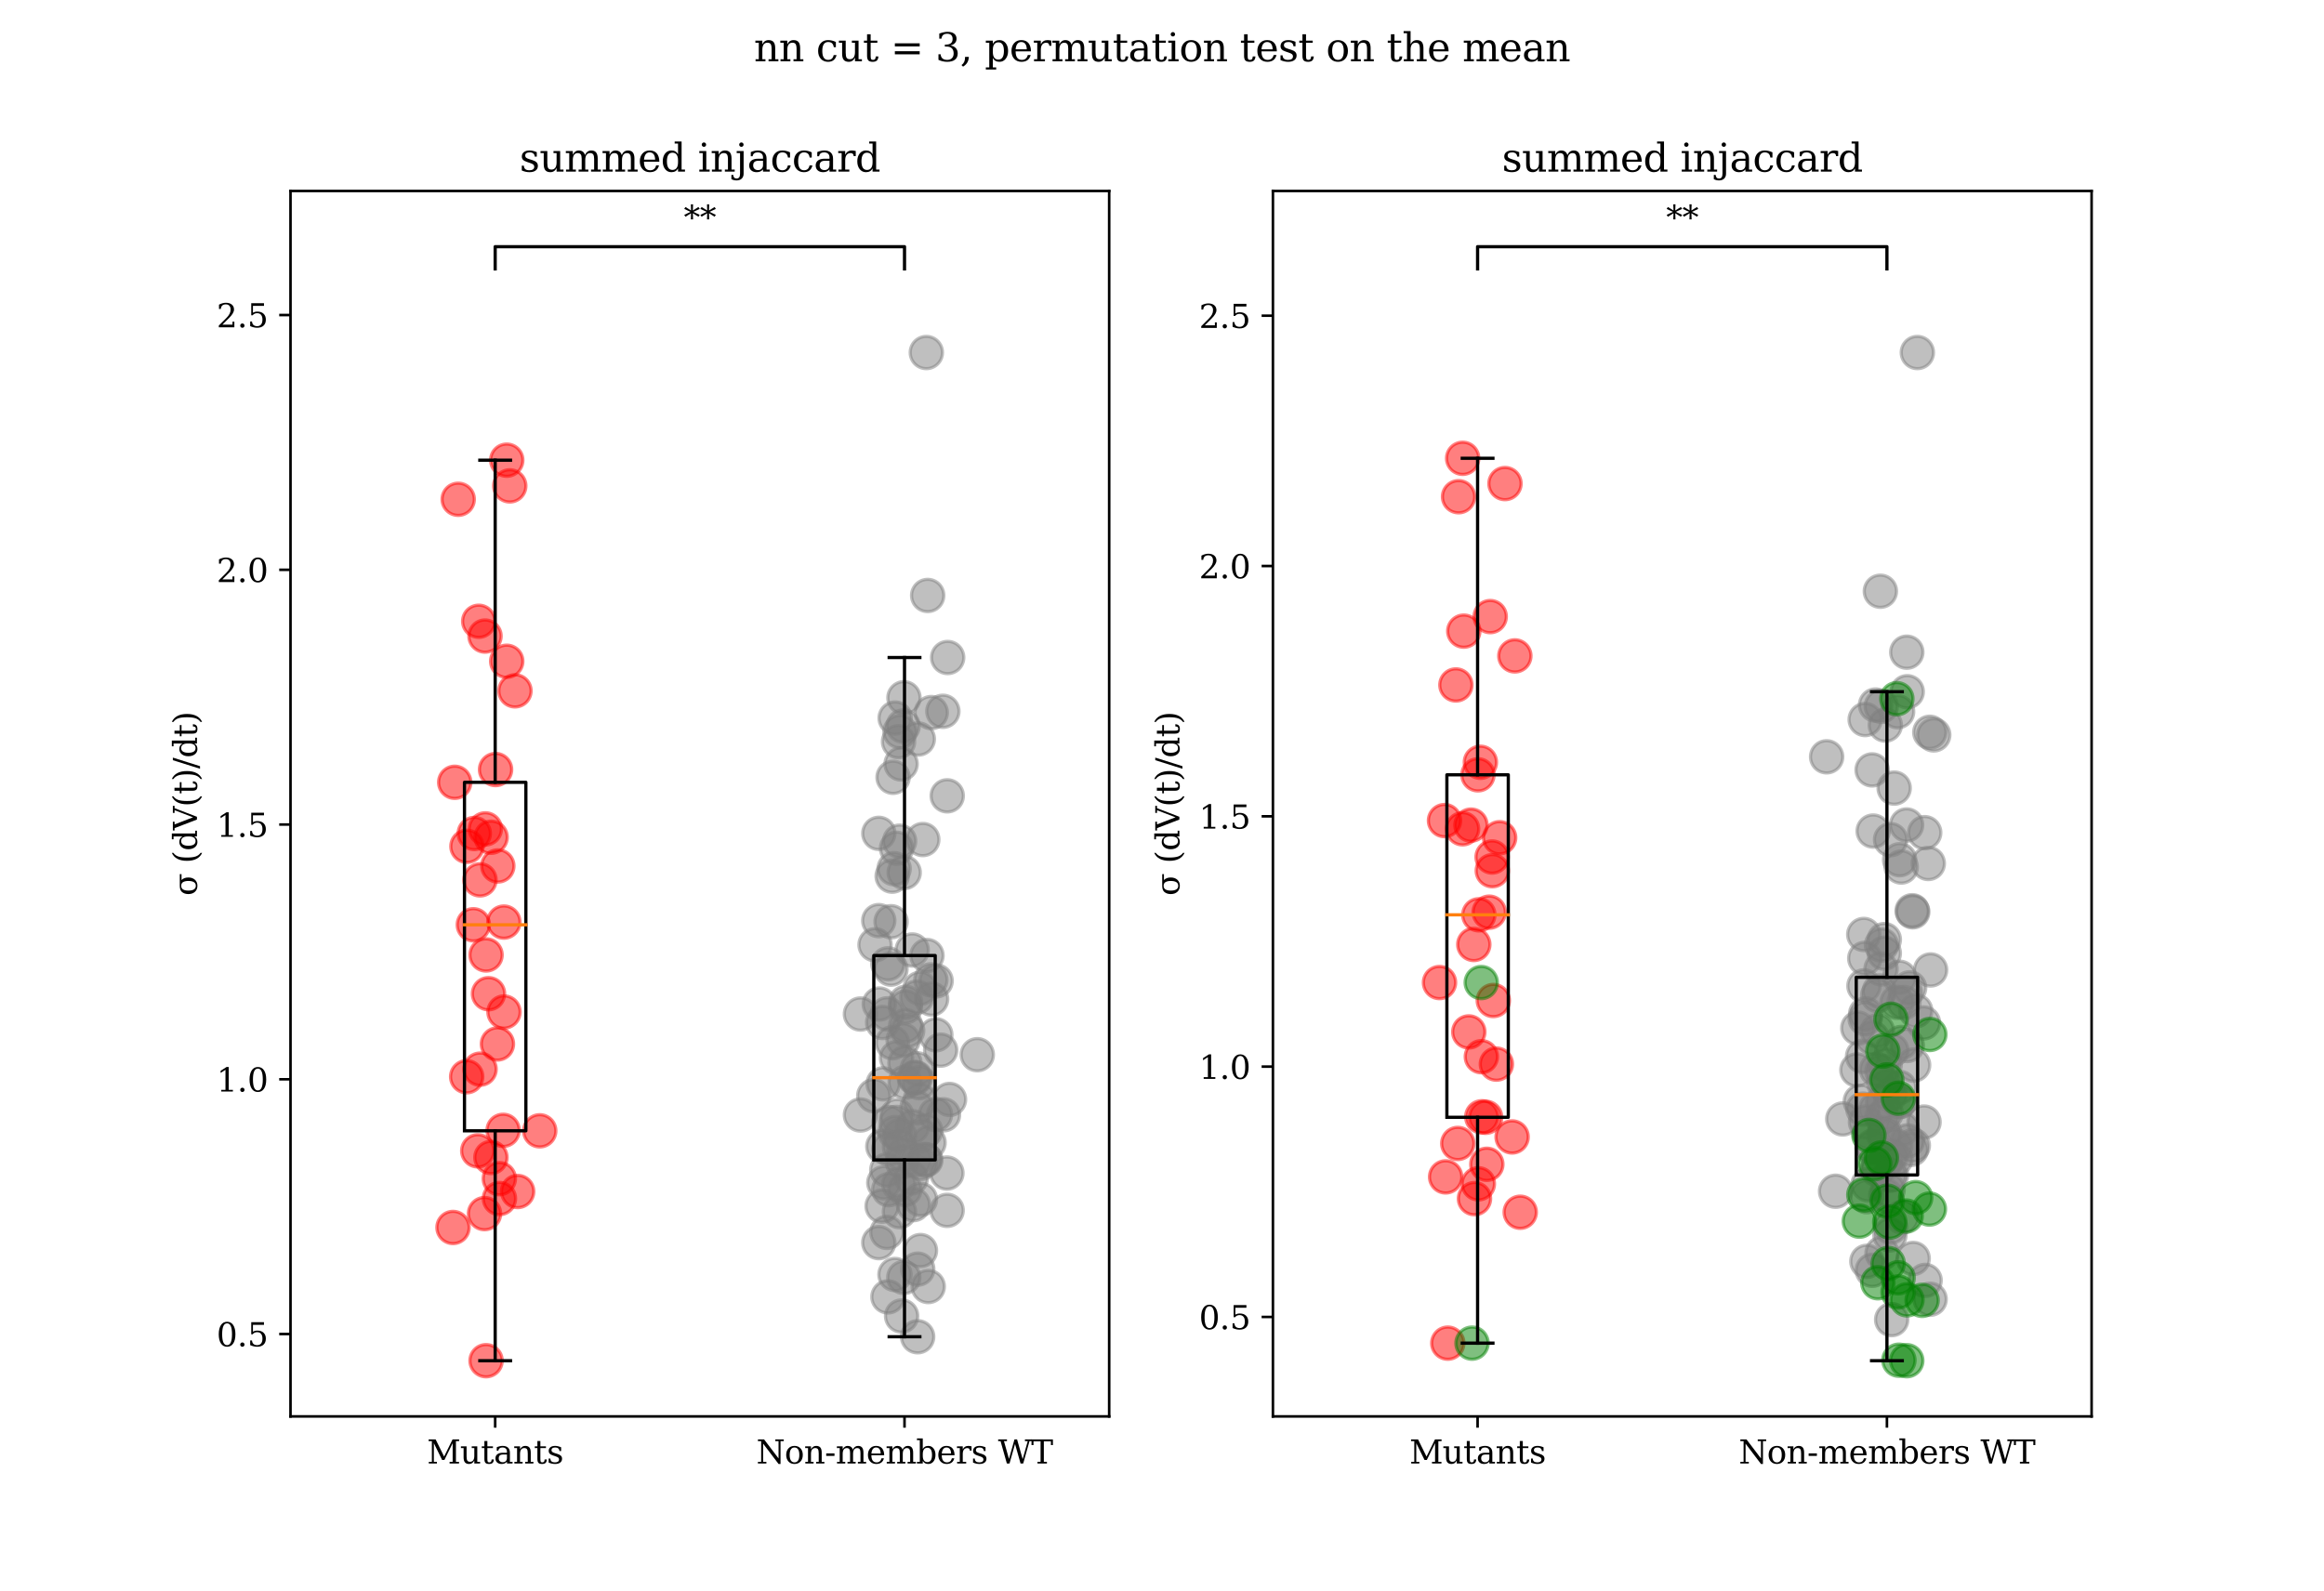 <?xml version="1.0" encoding="utf-8" standalone="no"?>
<!DOCTYPE svg PUBLIC "-//W3C//DTD SVG 1.1//EN"
  "http://www.w3.org/Graphics/SVG/1.1/DTD/svg11.dtd">
<svg xmlns:xlink="http://www.w3.org/1999/xlink" width="720pt" height="493.2pt" viewBox="0 0 720 493.2" xmlns="http://www.w3.org/2000/svg" version="1.1">
 <defs>
  <style type="text/css">*{stroke-linejoin: round; stroke-linecap: butt}</style>
 </defs>
 <g id="figure_1">
  <g id="patch_1">
   <path d="M 0 493.2 
L 720 493.2 
L 720 0 
L 0 0 
z
" style="fill: #ffffff"/>
  </g>
  <g id="axes_1">
   <g id="patch_2">
    <path d="M 90 438.948 
L 343.636 438.948 
L 343.636 59.184 
L 90 59.184 
z
" style="fill: #ffffff"/>
   </g>
   <g id="PathCollection_1">
    <defs>
     <path id="m86c407c072" d="M 0 5 
C 1.326 5 2.598 4.473 3.536 3.536 
C 4.473 2.598 5 1.326 5 0 
C 5 -1.326 4.473 -2.598 3.536 -3.536 
C 2.598 -4.473 1.326 -5 0 -5 
C -1.326 -5 -2.598 -4.473 -3.536 -3.536 
C -4.473 -2.598 -5 -1.326 -5 0 
C -5 1.326 -4.473 2.598 -3.536 3.536 
C -2.598 4.473 -1.326 5 0 5 
z
" style="stroke: #ff0000; stroke-opacity: 0.5"/>
    </defs>
    <g clip-path="url(#p1fd98251ca)">
     <use xlink:href="#m86c407c072" x="152.155" y="259.46" style="fill: #ff0000; fill-opacity: 0.5; stroke: #ff0000; stroke-opacity: 0.5"/>
     <use xlink:href="#m86c407c072" x="148.319" y="192.533" style="fill: #ff0000; fill-opacity: 0.5; stroke: #ff0000; stroke-opacity: 0.5"/>
     <use xlink:href="#m86c407c072" x="146.936" y="258.302" style="fill: #ff0000; fill-opacity: 0.5; stroke: #ff0000; stroke-opacity: 0.5"/>
     <use xlink:href="#m86c407c072" x="150.264" y="197.118" style="fill: #ff0000; fill-opacity: 0.5; stroke: #ff0000; stroke-opacity: 0.5"/>
     <use xlink:href="#m86c407c072" x="157.93" y="150.578" style="fill: #ff0000; fill-opacity: 0.5; stroke: #ff0000; stroke-opacity: 0.5"/>
     <use xlink:href="#m86c407c072" x="151.344" y="307.956" style="fill: #ff0000; fill-opacity: 0.5; stroke: #ff0000; stroke-opacity: 0.5"/>
     <use xlink:href="#m86c407c072" x="140.349" y="380.398" style="fill: #ff0000; fill-opacity: 0.5; stroke: #ff0000; stroke-opacity: 0.5"/>
     <use xlink:href="#m86c407c072" x="141.957" y="154.728" style="fill: #ff0000; fill-opacity: 0.5; stroke: #ff0000; stroke-opacity: 0.5"/>
     <use xlink:href="#m86c407c072" x="156.989" y="204.93" style="fill: #ff0000; fill-opacity: 0.5; stroke: #ff0000; stroke-opacity: 0.5"/>
     <use xlink:href="#m86c407c072" x="156.111" y="285.757" style="fill: #ff0000; fill-opacity: 0.5; stroke: #ff0000; stroke-opacity: 0.5"/>
     <use xlink:href="#m86c407c072" x="154.73" y="371.433" style="fill: #ff0000; fill-opacity: 0.5; stroke: #ff0000; stroke-opacity: 0.5"/>
     <use xlink:href="#m86c407c072" x="153.528" y="238.484" style="fill: #ff0000; fill-opacity: 0.5; stroke: #ff0000; stroke-opacity: 0.5"/>
     <use xlink:href="#m86c407c072" x="159.544" y="214.094" style="fill: #ff0000; fill-opacity: 0.5; stroke: #ff0000; stroke-opacity: 0.5"/>
     <use xlink:href="#m86c407c072" x="167.218" y="350.443" style="fill: #ff0000; fill-opacity: 0.5; stroke: #ff0000; stroke-opacity: 0.5"/>
     <use xlink:href="#m86c407c072" x="154.235" y="268.364" style="fill: #ff0000; fill-opacity: 0.5; stroke: #ff0000; stroke-opacity: 0.5"/>
     <use xlink:href="#m86c407c072" x="156.149" y="313.622" style="fill: #ff0000; fill-opacity: 0.5; stroke: #ff0000; stroke-opacity: 0.5"/>
     <use xlink:href="#m86c407c072" x="155.877" y="350.295" style="fill: #ff0000; fill-opacity: 0.5; stroke: #ff0000; stroke-opacity: 0.5"/>
     <use xlink:href="#m86c407c072" x="148.017" y="356.649" style="fill: #ff0000; fill-opacity: 0.5; stroke: #ff0000; stroke-opacity: 0.5"/>
     <use xlink:href="#m86c407c072" x="144.583" y="333.678" style="fill: #ff0000; fill-opacity: 0.5; stroke: #ff0000; stroke-opacity: 0.5"/>
     <use xlink:href="#m86c407c072" x="150.59" y="421.686" style="fill: #ff0000; fill-opacity: 0.5; stroke: #ff0000; stroke-opacity: 0.5"/>
     <use xlink:href="#m86c407c072" x="154.109" y="323.527" style="fill: #ff0000; fill-opacity: 0.5; stroke: #ff0000; stroke-opacity: 0.5"/>
     <use xlink:href="#m86c407c072" x="148.728" y="331.34" style="fill: #ff0000; fill-opacity: 0.5; stroke: #ff0000; stroke-opacity: 0.5"/>
     <use xlink:href="#m86c407c072" x="154.7" y="365.275" style="fill: #ff0000; fill-opacity: 0.5; stroke: #ff0000; stroke-opacity: 0.5"/>
     <use xlink:href="#m86c407c072" x="150.11" y="376.105" style="fill: #ff0000; fill-opacity: 0.5; stroke: #ff0000; stroke-opacity: 0.5"/>
     <use xlink:href="#m86c407c072" x="150.36" y="256.873" style="fill: #ff0000; fill-opacity: 0.5; stroke: #ff0000; stroke-opacity: 0.5"/>
     <use xlink:href="#m86c407c072" x="144.663" y="262.277" style="fill: #ff0000; fill-opacity: 0.5; stroke: #ff0000; stroke-opacity: 0.5"/>
     <use xlink:href="#m86c407c072" x="150.583" y="295.946" style="fill: #ff0000; fill-opacity: 0.5; stroke: #ff0000; stroke-opacity: 0.5"/>
     <use xlink:href="#m86c407c072" x="156.996" y="142.609" style="fill: #ff0000; fill-opacity: 0.5; stroke: #ff0000; stroke-opacity: 0.5"/>
     <use xlink:href="#m86c407c072" x="152.095" y="358.702" style="fill: #ff0000; fill-opacity: 0.5; stroke: #ff0000; stroke-opacity: 0.5"/>
     <use xlink:href="#m86c407c072" x="148.707" y="272.678" style="fill: #ff0000; fill-opacity: 0.5; stroke: #ff0000; stroke-opacity: 0.5"/>
     <use xlink:href="#m86c407c072" x="146.645" y="286.591" style="fill: #ff0000; fill-opacity: 0.5; stroke: #ff0000; stroke-opacity: 0.5"/>
     <use xlink:href="#m86c407c072" x="140.878" y="242.437" style="fill: #ff0000; fill-opacity: 0.5; stroke: #ff0000; stroke-opacity: 0.5"/>
     <use xlink:href="#m86c407c072" x="160.374" y="369.249" style="fill: #ff0000; fill-opacity: 0.5; stroke: #ff0000; stroke-opacity: 0.5"/>
    </g>
   </g>
   <g id="PathCollection_2">
    <defs>
     <path id="m4066786d03" d="M 0 5 
C 1.326 5 2.598 4.473 3.536 3.536 
C 4.473 2.598 5 1.326 5 0 
C 5 -1.326 4.473 -2.598 3.536 -3.536 
C 2.598 -4.473 1.326 -5 0 -5 
C -1.326 -5 -2.598 -4.473 -3.536 -3.536 
C -4.473 -2.598 -5 -1.326 -5 0 
C -5 1.326 -4.473 2.598 -3.536 3.536 
C -2.598 4.473 -1.326 5 0 5 
z
" style="stroke: #808080; stroke-opacity: 0.5"/>
    </defs>
    <g clip-path="url(#p1fd98251ca)">
     <use xlink:href="#m4066786d03" x="277.753" y="327.809" style="fill: #808080; fill-opacity: 0.5; stroke: #808080; stroke-opacity: 0.5"/>
     <use xlink:href="#m4066786d03" x="284.052" y="309.013" style="fill: #808080; fill-opacity: 0.5; stroke: #808080; stroke-opacity: 0.5"/>
     <use xlink:href="#m4066786d03" x="284.499" y="229.021" style="fill: #808080; fill-opacity: 0.5; stroke: #808080; stroke-opacity: 0.5"/>
     <use xlink:href="#m4066786d03" x="277.014" y="269.217" style="fill: #808080; fill-opacity: 0.5; stroke: #808080; stroke-opacity: 0.5"/>
     <use xlink:href="#m4066786d03" x="278.672" y="355.401" style="fill: #808080; fill-opacity: 0.5; stroke: #808080; stroke-opacity: 0.5"/>
     <use xlink:href="#m4066786d03" x="288.516" y="220.834" style="fill: #808080; fill-opacity: 0.5; stroke: #808080; stroke-opacity: 0.5"/>
     <use xlink:href="#m4066786d03" x="278.382" y="229.849" style="fill: #808080; fill-opacity: 0.5; stroke: #808080; stroke-opacity: 0.5"/>
     <use xlink:href="#m4066786d03" x="277.763" y="262.886" style="fill: #808080; fill-opacity: 0.5; stroke: #808080; stroke-opacity: 0.5"/>
     <use xlink:href="#m4066786d03" x="275.421" y="347.881" style="fill: #808080; fill-opacity: 0.5; stroke: #808080; stroke-opacity: 0.5"/>
     <use xlink:href="#m4066786d03" x="292.113" y="220.433" style="fill: #808080; fill-opacity: 0.5; stroke: #808080; stroke-opacity: 0.5"/>
     <use xlink:href="#m4066786d03" x="286.552" y="359.315" style="fill: #808080; fill-opacity: 0.5; stroke: #808080; stroke-opacity: 0.5"/>
     <use xlink:href="#m4066786d03" x="272.271" y="258.26" style="fill: #808080; fill-opacity: 0.5; stroke: #808080; stroke-opacity: 0.5"/>
     <use xlink:href="#m4066786d03" x="281.197" y="319.381" style="fill: #808080; fill-opacity: 0.5; stroke: #808080; stroke-opacity: 0.5"/>
     <use xlink:href="#m4066786d03" x="276.685" y="240.887" style="fill: #808080; fill-opacity: 0.5; stroke: #808080; stroke-opacity: 0.5"/>
     <use xlink:href="#m4066786d03" x="275.081" y="298.698" style="fill: #808080; fill-opacity: 0.5; stroke: #808080; stroke-opacity: 0.5"/>
     <use xlink:href="#m4066786d03" x="282.611" y="294.407" style="fill: #808080; fill-opacity: 0.5; stroke: #808080; stroke-opacity: 0.5"/>
     <use xlink:href="#m4066786d03" x="289.823" y="345.406" style="fill: #808080; fill-opacity: 0.5; stroke: #808080; stroke-opacity: 0.5"/>
     <use xlink:href="#m4066786d03" x="266.578" y="314.252" style="fill: #808080; fill-opacity: 0.5; stroke: #808080; stroke-opacity: 0.5"/>
     <use xlink:href="#m4066786d03" x="288.386" y="303.663" style="fill: #808080; fill-opacity: 0.5; stroke: #808080; stroke-opacity: 0.5"/>
     <use xlink:href="#m4066786d03" x="302.773" y="326.859" style="fill: #808080; fill-opacity: 0.5; stroke: #808080; stroke-opacity: 0.5"/>
     <use xlink:href="#m4066786d03" x="291.438" y="325.431" style="fill: #808080; fill-opacity: 0.5; stroke: #808080; stroke-opacity: 0.5"/>
     <use xlink:href="#m4066786d03" x="292.302" y="345.485" style="fill: #808080; fill-opacity: 0.5; stroke: #808080; stroke-opacity: 0.5"/>
     <use xlink:href="#m4066786d03" x="280.011" y="395.885" style="fill: #808080; fill-opacity: 0.5; stroke: #808080; stroke-opacity: 0.5"/>
     <use xlink:href="#m4066786d03" x="282.691" y="349.146" style="fill: #808080; fill-opacity: 0.5; stroke: #808080; stroke-opacity: 0.5"/>
     <use xlink:href="#m4066786d03" x="286.807" y="350.45" style="fill: #808080; fill-opacity: 0.5; stroke: #808080; stroke-opacity: 0.5"/>
     <use xlink:href="#m4066786d03" x="293.429" y="375.095" style="fill: #808080; fill-opacity: 0.5; stroke: #808080; stroke-opacity: 0.5"/>
     <use xlink:href="#m4066786d03" x="283.64" y="333.967" style="fill: #808080; fill-opacity: 0.5; stroke: #808080; stroke-opacity: 0.5"/>
     <use xlink:href="#m4066786d03" x="290.023" y="303.98" style="fill: #808080; fill-opacity: 0.5; stroke: #808080; stroke-opacity: 0.5"/>
     <use xlink:href="#m4066786d03" x="280.58" y="310.622" style="fill: #808080; fill-opacity: 0.5; stroke: #808080; stroke-opacity: 0.5"/>
     <use xlink:href="#m4066786d03" x="288.618" y="309.614" style="fill: #808080; fill-opacity: 0.5; stroke: #808080; stroke-opacity: 0.5"/>
     <use xlink:href="#m4066786d03" x="279.564" y="360.092" style="fill: #808080; fill-opacity: 0.5; stroke: #808080; stroke-opacity: 0.5"/>
     <use xlink:href="#m4066786d03" x="286.989" y="109.252" style="fill: #808080; fill-opacity: 0.5; stroke: #808080; stroke-opacity: 0.5"/>
     <use xlink:href="#m4066786d03" x="284.142" y="331.24" style="fill: #808080; fill-opacity: 0.5; stroke: #808080; stroke-opacity: 0.5"/>
     <use xlink:href="#m4066786d03" x="276.403" y="271.521" style="fill: #808080; fill-opacity: 0.5; stroke: #808080; stroke-opacity: 0.5"/>
     <use xlink:href="#m4066786d03" x="276.067" y="285.646" style="fill: #808080; fill-opacity: 0.5; stroke: #808080; stroke-opacity: 0.5"/>
     <use xlink:href="#m4066786d03" x="278.828" y="226.753" style="fill: #808080; fill-opacity: 0.5; stroke: #808080; stroke-opacity: 0.5"/>
     <use xlink:href="#m4066786d03" x="280.574" y="317.842" style="fill: #808080; fill-opacity: 0.5; stroke: #808080; stroke-opacity: 0.5"/>
     <use xlink:href="#m4066786d03" x="285.036" y="341.023" style="fill: #808080; fill-opacity: 0.5; stroke: #808080; stroke-opacity: 0.5"/>
     <use xlink:href="#m4066786d03" x="272.258" y="385.093" style="fill: #808080; fill-opacity: 0.5; stroke: #808080; stroke-opacity: 0.5"/>
     <use xlink:href="#m4066786d03" x="287.576" y="398.7" style="fill: #808080; fill-opacity: 0.5; stroke: #808080; stroke-opacity: 0.5"/>
     <use xlink:href="#m4066786d03" x="280.054" y="216.234" style="fill: #808080; fill-opacity: 0.5; stroke: #808080; stroke-opacity: 0.5"/>
     <use xlink:href="#m4066786d03" x="279.173" y="236.76" style="fill: #808080; fill-opacity: 0.5; stroke: #808080; stroke-opacity: 0.5"/>
     <use xlink:href="#m4066786d03" x="272.419" y="311.159" style="fill: #808080; fill-opacity: 0.5; stroke: #808080; stroke-opacity: 0.5"/>
     <use xlink:href="#m4066786d03" x="279.332" y="407.834" style="fill: #808080; fill-opacity: 0.5; stroke: #808080; stroke-opacity: 0.5"/>
     <use xlink:href="#m4066786d03" x="287.836" y="354.115" style="fill: #808080; fill-opacity: 0.5; stroke: #808080; stroke-opacity: 0.5"/>
     <use xlink:href="#m4066786d03" x="277.887" y="345.737" style="fill: #808080; fill-opacity: 0.5; stroke: #808080; stroke-opacity: 0.5"/>
     <use xlink:href="#m4066786d03" x="273.815" y="366.53" style="fill: #808080; fill-opacity: 0.5; stroke: #808080; stroke-opacity: 0.5"/>
     <use xlink:href="#m4066786d03" x="287.187" y="296.126" style="fill: #808080; fill-opacity: 0.5; stroke: #808080; stroke-opacity: 0.5"/>
     <use xlink:href="#m4066786d03" x="277.654" y="347.847" style="fill: #808080; fill-opacity: 0.5; stroke: #808080; stroke-opacity: 0.5"/>
     <use xlink:href="#m4066786d03" x="280.526" y="312.054" style="fill: #808080; fill-opacity: 0.5; stroke: #808080; stroke-opacity: 0.5"/>
     <use xlink:href="#m4066786d03" x="294.17" y="340.721" style="fill: #808080; fill-opacity: 0.5; stroke: #808080; stroke-opacity: 0.5"/>
     <use xlink:href="#m4066786d03" x="283.303" y="359.533" style="fill: #808080; fill-opacity: 0.5; stroke: #808080; stroke-opacity: 0.5"/>
     <use xlink:href="#m4066786d03" x="276.489" y="323.16" style="fill: #808080; fill-opacity: 0.5; stroke: #808080; stroke-opacity: 0.5"/>
     <use xlink:href="#m4066786d03" x="285.167" y="387.555" style="fill: #808080; fill-opacity: 0.5; stroke: #808080; stroke-opacity: 0.5"/>
     <use xlink:href="#m4066786d03" x="278.712" y="260.682" style="fill: #808080; fill-opacity: 0.5; stroke: #808080; stroke-opacity: 0.5"/>
     <use xlink:href="#m4066786d03" x="277.27" y="394.977" style="fill: #808080; fill-opacity: 0.5; stroke: #808080; stroke-opacity: 0.5"/>
     <use xlink:href="#m4066786d03" x="279.802" y="322.314" style="fill: #808080; fill-opacity: 0.5; stroke: #808080; stroke-opacity: 0.5"/>
     <use xlink:href="#m4066786d03" x="293.362" y="363.539" style="fill: #808080; fill-opacity: 0.5; stroke: #808080; stroke-opacity: 0.5"/>
     <use xlink:href="#m4066786d03" x="270.713" y="339.561" style="fill: #808080; fill-opacity: 0.5; stroke: #808080; stroke-opacity: 0.5"/>
     <use xlink:href="#m4066786d03" x="279.779" y="357.881" style="fill: #808080; fill-opacity: 0.5; stroke: #808080; stroke-opacity: 0.5"/>
     <use xlink:href="#m4066786d03" x="276.023" y="300.333" style="fill: #808080; fill-opacity: 0.5; stroke: #808080; stroke-opacity: 0.5"/>
     <use xlink:href="#m4066786d03" x="278.654" y="375.483" style="fill: #808080; fill-opacity: 0.5; stroke: #808080; stroke-opacity: 0.5"/>
     <use xlink:href="#m4066786d03" x="285.577" y="351.955" style="fill: #808080; fill-opacity: 0.5; stroke: #808080; stroke-opacity: 0.5"/>
     <use xlink:href="#m4066786d03" x="282.983" y="373.312" style="fill: #808080; fill-opacity: 0.5; stroke: #808080; stroke-opacity: 0.5"/>
     <use xlink:href="#m4066786d03" x="285.209" y="360.563" style="fill: #808080; fill-opacity: 0.5; stroke: #808080; stroke-opacity: 0.5"/>
     <use xlink:href="#m4066786d03" x="289.928" y="320.691" style="fill: #808080; fill-opacity: 0.5; stroke: #808080; stroke-opacity: 0.5"/>
     <use xlink:href="#m4066786d03" x="275.096" y="401.906" style="fill: #808080; fill-opacity: 0.5; stroke: #808080; stroke-opacity: 0.5"/>
     <use xlink:href="#m4066786d03" x="274.742" y="362.593" style="fill: #808080; fill-opacity: 0.5; stroke: #808080; stroke-opacity: 0.5"/>
     <use xlink:href="#m4066786d03" x="274.776" y="381.927" style="fill: #808080; fill-opacity: 0.5; stroke: #808080; stroke-opacity: 0.5"/>
     <use xlink:href="#m4066786d03" x="285.054" y="306.29" style="fill: #808080; fill-opacity: 0.5; stroke: #808080; stroke-opacity: 0.5"/>
     <use xlink:href="#m4066786d03" x="275.369" y="356.095" style="fill: #808080; fill-opacity: 0.5; stroke: #808080; stroke-opacity: 0.5"/>
     <use xlink:href="#m4066786d03" x="275.342" y="368.691" style="fill: #808080; fill-opacity: 0.5; stroke: #808080; stroke-opacity: 0.5"/>
     <use xlink:href="#m4066786d03" x="285.173" y="371.7" style="fill: #808080; fill-opacity: 0.5; stroke: #808080; stroke-opacity: 0.5"/>
     <use xlink:href="#m4066786d03" x="284.293" y="414.262" style="fill: #808080; fill-opacity: 0.5; stroke: #808080; stroke-opacity: 0.5"/>
     <use xlink:href="#m4066786d03" x="280.364" y="329.397" style="fill: #808080; fill-opacity: 0.5; stroke: #808080; stroke-opacity: 0.5"/>
     <use xlink:href="#m4066786d03" x="280.363" y="368.638" style="fill: #808080; fill-opacity: 0.5; stroke: #808080; stroke-opacity: 0.5"/>
     <use xlink:href="#m4066786d03" x="272.25" y="285.304" style="fill: #808080; fill-opacity: 0.5; stroke: #808080; stroke-opacity: 0.5"/>
     <use xlink:href="#m4066786d03" x="280.432" y="335.409" style="fill: #808080; fill-opacity: 0.5; stroke: #808080; stroke-opacity: 0.5"/>
     <use xlink:href="#m4066786d03" x="278.754" y="351.949" style="fill: #808080; fill-opacity: 0.5; stroke: #808080; stroke-opacity: 0.5"/>
     <use xlink:href="#m4066786d03" x="284.323" y="393.309" style="fill: #808080; fill-opacity: 0.5; stroke: #808080; stroke-opacity: 0.5"/>
     <use xlink:href="#m4066786d03" x="284.769" y="335.529" style="fill: #808080; fill-opacity: 0.5; stroke: #808080; stroke-opacity: 0.5"/>
     <use xlink:href="#m4066786d03" x="287.408" y="184.538" style="fill: #808080; fill-opacity: 0.5; stroke: #808080; stroke-opacity: 0.5"/>
     <use xlink:href="#m4066786d03" x="277.327" y="222.53" style="fill: #808080; fill-opacity: 0.5; stroke: #808080; stroke-opacity: 0.5"/>
     <use xlink:href="#m4066786d03" x="277.319" y="350.977" style="fill: #808080; fill-opacity: 0.5; stroke: #808080; stroke-opacity: 0.5"/>
     <use xlink:href="#m4066786d03" x="284.102" y="343.321" style="fill: #808080; fill-opacity: 0.5; stroke: #808080; stroke-opacity: 0.5"/>
     <use xlink:href="#m4066786d03" x="273.513" y="355.277" style="fill: #808080; fill-opacity: 0.5; stroke: #808080; stroke-opacity: 0.5"/>
     <use xlink:href="#m4066786d03" x="280.129" y="270.398" style="fill: #808080; fill-opacity: 0.5; stroke: #808080; stroke-opacity: 0.5"/>
     <use xlink:href="#m4066786d03" x="282.343" y="365.062" style="fill: #808080; fill-opacity: 0.5; stroke: #808080; stroke-opacity: 0.5"/>
     <use xlink:href="#m4066786d03" x="293.596" y="203.763" style="fill: #808080; fill-opacity: 0.5; stroke: #808080; stroke-opacity: 0.5"/>
     <use xlink:href="#m4066786d03" x="283.273" y="333.987" style="fill: #808080; fill-opacity: 0.5; stroke: #808080; stroke-opacity: 0.5"/>
     <use xlink:href="#m4066786d03" x="274.877" y="314.189" style="fill: #808080; fill-opacity: 0.5; stroke: #808080; stroke-opacity: 0.5"/>
     <use xlink:href="#m4066786d03" x="285.893" y="260.177" style="fill: #808080; fill-opacity: 0.5; stroke: #808080; stroke-opacity: 0.5"/>
     <use xlink:href="#m4066786d03" x="286.836" y="359.46" style="fill: #808080; fill-opacity: 0.5; stroke: #808080; stroke-opacity: 0.5"/>
     <use xlink:href="#m4066786d03" x="293.462" y="246.629" style="fill: #808080; fill-opacity: 0.5; stroke: #808080; stroke-opacity: 0.5"/>
     <use xlink:href="#m4066786d03" x="273.463" y="316.876" style="fill: #808080; fill-opacity: 0.5; stroke: #808080; stroke-opacity: 0.5"/>
     <use xlink:href="#m4066786d03" x="273.29" y="373.776" style="fill: #808080; fill-opacity: 0.5; stroke: #808080; stroke-opacity: 0.5"/>
     <use xlink:href="#m4066786d03" x="271.094" y="292.787" style="fill: #808080; fill-opacity: 0.5; stroke: #808080; stroke-opacity: 0.5"/>
     <use xlink:href="#m4066786d03" x="279.799" y="225.004" style="fill: #808080; fill-opacity: 0.5; stroke: #808080; stroke-opacity: 0.5"/>
     <use xlink:href="#m4066786d03" x="273.608" y="335.899" style="fill: #808080; fill-opacity: 0.5; stroke: #808080; stroke-opacity: 0.5"/>
     <use xlink:href="#m4066786d03" x="266.579" y="345.539" style="fill: #808080; fill-opacity: 0.5; stroke: #808080; stroke-opacity: 0.5"/>
     <use xlink:href="#m4066786d03" x="278.488" y="366.98" style="fill: #808080; fill-opacity: 0.5; stroke: #808080; stroke-opacity: 0.5"/>
    </g>
   </g>
   <g id="matplotlib.axis_1">
    <g id="xtick_1">
     <g id="line2d_1">
      <defs>
       <path id="mbd876ea2f7" d="M 0 0 
L 0 3.5 
" style="stroke: #000000; stroke-width: 0.8"/>
      </defs>
      <g>
       <use xlink:href="#mbd876ea2f7" x="153.409" y="438.948" style="stroke: #000000; stroke-width: 0.8"/>
      </g>
     </g>
     <g id="text_1">
      <!-- Mutants -->
      <g transform="translate(132.283 453.546) scale(0.1 -0.1)">
       <defs>
        <path id="DejaVuSerif-4d" d="M 353 0 
L 353 331 
L 947 331 
L 947 4331 
L 319 4331 
L 319 4666 
L 1678 4666 
L 3316 1344 
L 4953 4666 
L 6228 4666 
L 6228 4331 
L 5606 4331 
L 5606 331 
L 6203 331 
L 6203 0 
L 4378 0 
L 4378 331 
L 4972 331 
L 4972 3938 
L 3372 684 
L 2931 684 
L 1331 3938 
L 1331 331 
L 1925 331 
L 1925 0 
L 353 0 
z
" transform="scale(0.016)"/>
        <path id="DejaVuSerif-75" d="M 2266 3322 
L 3341 3322 
L 3341 331 
L 3884 331 
L 3884 0 
L 2766 0 
L 2766 588 
Q 2606 256 2353 82 
Q 2100 -91 1766 -91 
Q 1213 -91 952 223 
Q 691 538 691 1209 
L 691 2988 
L 172 2988 
L 172 3322 
L 1269 3322 
L 1269 1388 
Q 1269 781 1417 556 
Q 1566 331 1947 331 
Q 2347 331 2556 625 
Q 2766 919 2766 1478 
L 2766 2988 
L 2266 2988 
L 2266 3322 
z
" transform="scale(0.016)"/>
        <path id="DejaVuSerif-74" d="M 691 2988 
L 184 2988 
L 184 3322 
L 691 3322 
L 691 4353 
L 1269 4353 
L 1269 3322 
L 2350 3322 
L 2350 2988 
L 1269 2988 
L 1269 878 
Q 1269 456 1350 337 
Q 1431 219 1650 219 
Q 1875 219 1978 351 
Q 2081 484 2088 781 
L 2522 781 
Q 2497 328 2275 118 
Q 2053 -91 1600 -91 
Q 1103 -91 897 129 
Q 691 350 691 878 
L 691 2988 
z
" transform="scale(0.016)"/>
        <path id="DejaVuSerif-61" d="M 2547 1044 
L 2547 1747 
L 1806 1747 
Q 1378 1747 1168 1562 
Q 959 1378 959 997 
Q 959 650 1171 447 
Q 1384 244 1747 244 
Q 2106 244 2326 466 
Q 2547 688 2547 1044 
z
M 3122 2075 
L 3122 331 
L 3634 331 
L 3634 0 
L 2547 0 
L 2547 359 
Q 2356 128 2106 18 
Q 1856 -91 1522 -91 
Q 969 -91 644 203 
Q 319 497 319 997 
Q 319 1513 691 1797 
Q 1063 2081 1741 2081 
L 2547 2081 
L 2547 2309 
Q 2547 2688 2317 2895 
Q 2088 3103 1672 3103 
Q 1328 3103 1125 2947 
Q 922 2791 872 2484 
L 575 2484 
L 575 3156 
Q 875 3284 1158 3348 
Q 1441 3413 1709 3413 
Q 2400 3413 2761 3070 
Q 3122 2728 3122 2075 
z
" transform="scale(0.016)"/>
        <path id="DejaVuSerif-6e" d="M 263 0 
L 263 331 
L 781 331 
L 781 2988 
L 231 2988 
L 231 3322 
L 1356 3322 
L 1356 2731 
Q 1516 3069 1770 3241 
Q 2025 3413 2363 3413 
Q 2913 3413 3172 3097 
Q 3431 2781 3431 2113 
L 3431 331 
L 3944 331 
L 3944 0 
L 2356 0 
L 2356 331 
L 2853 331 
L 2853 1931 
Q 2853 2541 2703 2767 
Q 2553 2994 2175 2994 
Q 1775 2994 1565 2701 
Q 1356 2409 1356 1850 
L 1356 331 
L 1856 331 
L 1856 0 
L 263 0 
z
" transform="scale(0.016)"/>
        <path id="DejaVuSerif-73" d="M 359 184 
L 359 959 
L 691 959 
Q 703 588 923 403 
Q 1144 219 1575 219 
Q 1963 219 2166 364 
Q 2369 509 2369 788 
Q 2369 1006 2220 1140 
Q 2072 1275 1594 1428 
L 1178 1569 
Q 750 1706 558 1912 
Q 366 2119 366 2438 
Q 366 2894 700 3153 
Q 1034 3413 1625 3413 
Q 1888 3413 2178 3344 
Q 2469 3275 2778 3144 
L 2778 2419 
L 2447 2419 
Q 2434 2741 2221 2922 
Q 2009 3103 1644 3103 
Q 1281 3103 1095 2975 
Q 909 2847 909 2591 
Q 909 2381 1050 2254 
Q 1191 2128 1613 1997 
L 2069 1856 
Q 2541 1709 2748 1489 
Q 2956 1269 2956 922 
Q 2956 450 2595 179 
Q 2234 -91 1600 -91 
Q 1278 -91 972 -22 
Q 666 47 359 184 
z
" transform="scale(0.016)"/>
       </defs>
       <use xlink:href="#DejaVuSerif-4d"/>
       <use xlink:href="#DejaVuSerif-75" x="102.393"/>
       <use xlink:href="#DejaVuSerif-74" x="166.797"/>
       <use xlink:href="#DejaVuSerif-61" x="206.982"/>
       <use xlink:href="#DejaVuSerif-6e" x="266.602"/>
       <use xlink:href="#DejaVuSerif-74" x="331.006"/>
       <use xlink:href="#DejaVuSerif-73" x="371.191"/>
      </g>
     </g>
    </g>
    <g id="xtick_2">
     <g id="line2d_2">
      <g>
       <use xlink:href="#mbd876ea2f7" x="280.227" y="438.948" style="stroke: #000000; stroke-width: 0.8"/>
      </g>
     </g>
     <g id="text_2">
      <!-- Non-members WT -->
      <g transform="translate(234.311 453.546) scale(0.1 -0.1)">
       <defs>
        <path id="DejaVuSerif-4e" d="M 313 0 
L 313 331 
L 941 331 
L 941 4331 
L 313 4331 
L 313 4666 
L 1509 4666 
L 4306 984 
L 4306 4331 
L 3681 4331 
L 3681 4666 
L 5319 4666 
L 5319 4331 
L 4691 4331 
L 4691 -91 
L 4313 -91 
L 1325 3841 
L 1325 331 
L 1953 331 
L 1953 0 
L 313 0 
z
" transform="scale(0.016)"/>
        <path id="DejaVuSerif-6f" d="M 1925 219 
Q 2388 219 2623 584 
Q 2859 950 2859 1663 
Q 2859 2375 2623 2739 
Q 2388 3103 1925 3103 
Q 1463 3103 1227 2739 
Q 991 2375 991 1663 
Q 991 950 1228 584 
Q 1466 219 1925 219 
z
M 1925 -91 
Q 1200 -91 759 389 
Q 319 869 319 1663 
Q 319 2456 758 2934 
Q 1197 3413 1925 3413 
Q 2653 3413 3092 2934 
Q 3531 2456 3531 1663 
Q 3531 869 3092 389 
Q 2653 -91 1925 -91 
z
" transform="scale(0.016)"/>
        <path id="DejaVuSerif-2d" d="M 281 1959 
L 1881 1959 
L 1881 1472 
L 281 1472 
L 281 1959 
z
" transform="scale(0.016)"/>
        <path id="DejaVuSerif-6d" d="M 3316 2675 
Q 3481 3041 3739 3227 
Q 3997 3413 4341 3413 
Q 4863 3413 5119 3089 
Q 5375 2766 5375 2113 
L 5375 331 
L 5894 331 
L 5894 0 
L 4300 0 
L 4300 331 
L 4800 331 
L 4800 2047 
Q 4800 2556 4650 2772 
Q 4500 2988 4153 2988 
Q 3769 2988 3567 2697 
Q 3366 2406 3366 1850 
L 3366 331 
L 3866 331 
L 3866 0 
L 2291 0 
L 2291 331 
L 2791 331 
L 2791 2069 
Q 2791 2566 2641 2777 
Q 2491 2988 2144 2988 
Q 1759 2988 1557 2697 
Q 1356 2406 1356 1850 
L 1356 331 
L 1856 331 
L 1856 0 
L 263 0 
L 263 331 
L 781 331 
L 781 2994 
L 231 2994 
L 231 3322 
L 1356 3322 
L 1356 2731 
Q 1516 3063 1762 3238 
Q 2009 3413 2322 3413 
Q 2709 3413 2968 3220 
Q 3228 3028 3316 2675 
z
" transform="scale(0.016)"/>
        <path id="DejaVuSerif-65" d="M 3469 1600 
L 991 1600 
L 991 1575 
Q 991 903 1244 561 
Q 1497 219 1991 219 
Q 2369 219 2611 417 
Q 2853 616 2950 1006 
L 3413 1006 
Q 3275 459 2904 184 
Q 2534 -91 1931 -91 
Q 1203 -91 761 389 
Q 319 869 319 1663 
Q 319 2450 753 2931 
Q 1188 3413 1894 3413 
Q 2647 3413 3050 2948 
Q 3453 2484 3469 1600 
z
M 2791 1931 
Q 2772 2513 2545 2808 
Q 2319 3103 1894 3103 
Q 1497 3103 1269 2806 
Q 1041 2509 991 1931 
L 2791 1931 
z
" transform="scale(0.016)"/>
        <path id="DejaVuSerif-62" d="M 738 331 
L 738 4531 
L 184 4531 
L 184 4863 
L 1313 4863 
L 1313 2803 
Q 1481 3116 1742 3264 
Q 2003 3413 2388 3413 
Q 3000 3413 3387 2928 
Q 3775 2444 3775 1663 
Q 3775 881 3387 395 
Q 3000 -91 2388 -91 
Q 2003 -91 1742 57 
Q 1481 206 1313 519 
L 1313 0 
L 184 0 
L 184 331 
L 738 331 
z
M 1313 1497 
Q 1313 897 1542 583 
Q 1772 269 2209 269 
Q 2650 269 2876 622 
Q 3103 975 3103 1663 
Q 3103 2353 2876 2703 
Q 2650 3053 2209 3053 
Q 1772 3053 1542 2737 
Q 1313 2422 1313 1825 
L 1313 1497 
z
" transform="scale(0.016)"/>
        <path id="DejaVuSerif-72" d="M 3059 3328 
L 3059 2497 
L 2728 2497 
Q 2713 2744 2591 2866 
Q 2469 2988 2234 2988 
Q 1809 2988 1582 2694 
Q 1356 2400 1356 1850 
L 1356 331 
L 2022 331 
L 2022 0 
L 263 0 
L 263 331 
L 781 331 
L 781 2994 
L 231 2994 
L 231 3322 
L 1356 3322 
L 1356 2731 
Q 1525 3078 1790 3245 
Q 2056 3413 2438 3413 
Q 2578 3413 2733 3391 
Q 2888 3369 3059 3328 
z
" transform="scale(0.016)"/>
        <path id="DejaVuSerif-20" transform="scale(0.016)"/>
        <path id="DejaVuSerif-57" d="M 4878 0 
L 4366 0 
L 3297 3794 
L 2228 0 
L 1716 0 
L 494 4331 
L 31 4331 
L 31 4666 
L 1734 4666 
L 1734 4331 
L 1153 4331 
L 2125 884 
L 3188 4666 
L 3694 4666 
L 4775 844 
L 5753 4331 
L 5216 4331 
L 5216 4666 
L 6559 4666 
L 6559 4331 
L 6100 4331 
L 4878 0 
z
" transform="scale(0.016)"/>
        <path id="DejaVuSerif-54" d="M 1222 0 
L 1222 331 
L 1819 331 
L 1819 4294 
L 447 4294 
L 447 3566 
L 63 3566 
L 63 4666 
L 4206 4666 
L 4206 3566 
L 3822 3566 
L 3822 4294 
L 2450 4294 
L 2450 331 
L 3047 331 
L 3047 0 
L 1222 0 
z
" transform="scale(0.016)"/>
       </defs>
       <use xlink:href="#DejaVuSerif-4e"/>
       <use xlink:href="#DejaVuSerif-6f" x="87.5"/>
       <use xlink:href="#DejaVuSerif-6e" x="147.705"/>
       <use xlink:href="#DejaVuSerif-2d" x="212.109"/>
       <use xlink:href="#DejaVuSerif-6d" x="245.898"/>
       <use xlink:href="#DejaVuSerif-65" x="340.723"/>
       <use xlink:href="#DejaVuSerif-6d" x="399.902"/>
       <use xlink:href="#DejaVuSerif-62" x="494.727"/>
       <use xlink:href="#DejaVuSerif-65" x="558.74"/>
       <use xlink:href="#DejaVuSerif-72" x="617.92"/>
       <use xlink:href="#DejaVuSerif-73" x="665.723"/>
       <use xlink:href="#DejaVuSerif-20" x="717.041"/>
       <use xlink:href="#DejaVuSerif-57" x="748.828"/>
       <use xlink:href="#DejaVuSerif-54" x="851.611"/>
      </g>
     </g>
    </g>
   </g>
   <g id="matplotlib.axis_2">
    <g id="ytick_1">
     <g id="line2d_3">
      <defs>
       <path id="md69352f143" d="M 0 0 
L -3.5 0 
" style="stroke: #000000; stroke-width: 0.8"/>
      </defs>
      <g>
       <use xlink:href="#md69352f143" x="90" y="413.418" style="stroke: #000000; stroke-width: 0.8"/>
      </g>
     </g>
     <g id="text_3">
      <!-- 0.5 -->
      <g transform="translate(67.097 417.217) scale(0.1 -0.1)">
       <defs>
        <path id="DejaVuSerif-30" d="M 2034 219 
Q 2513 219 2750 744 
Q 2988 1269 2988 2328 
Q 2988 3391 2750 3916 
Q 2513 4441 2034 4441 
Q 1556 4441 1318 3916 
Q 1081 3391 1081 2328 
Q 1081 1269 1318 744 
Q 1556 219 2034 219 
z
M 2034 -91 
Q 1275 -91 848 546 
Q 422 1184 422 2328 
Q 422 3475 848 4112 
Q 1275 4750 2034 4750 
Q 2797 4750 3222 4112 
Q 3647 3475 3647 2328 
Q 3647 1184 3222 546 
Q 2797 -91 2034 -91 
z
" transform="scale(0.016)"/>
        <path id="DejaVuSerif-2e" d="M 603 325 
Q 603 500 722 622 
Q 841 744 1019 744 
Q 1191 744 1312 622 
Q 1434 500 1434 325 
Q 1434 153 1312 31 
Q 1191 -91 1019 -91 
Q 841 -91 722 29 
Q 603 150 603 325 
z
" transform="scale(0.016)"/>
        <path id="DejaVuSerif-35" d="M 3219 4666 
L 3219 4153 
L 1081 4153 
L 1081 2816 
Q 1244 2928 1461 2984 
Q 1678 3041 1947 3041 
Q 2703 3041 3140 2622 
Q 3578 2203 3578 1478 
Q 3578 738 3136 323 
Q 2694 -91 1894 -91 
Q 1572 -91 1234 -12 
Q 897 66 544 225 
L 544 1131 
L 897 1131 
Q 925 688 1179 453 
Q 1434 219 1894 219 
Q 2388 219 2653 544 
Q 2919 869 2919 1478 
Q 2919 2084 2655 2407 
Q 2391 2731 1894 2731 
Q 1613 2731 1398 2631 
Q 1184 2531 1019 2322 
L 750 2322 
L 750 4666 
L 3219 4666 
z
" transform="scale(0.016)"/>
       </defs>
       <use xlink:href="#DejaVuSerif-30"/>
       <use xlink:href="#DejaVuSerif-2e" x="63.623"/>
       <use xlink:href="#DejaVuSerif-35" x="95.41"/>
      </g>
     </g>
    </g>
    <g id="ytick_2">
     <g id="line2d_4">
      <g>
       <use xlink:href="#md69352f143" x="90" y="334.471" style="stroke: #000000; stroke-width: 0.8"/>
      </g>
     </g>
     <g id="text_4">
      <!-- 1.0 -->
      <g transform="translate(67.097 338.27) scale(0.1 -0.1)">
       <defs>
        <path id="DejaVuSerif-31" d="M 909 0 
L 909 331 
L 1722 331 
L 1722 4213 
L 781 3603 
L 781 4013 
L 1919 4750 
L 2350 4750 
L 2350 331 
L 3163 331 
L 3163 0 
L 909 0 
z
" transform="scale(0.016)"/>
       </defs>
       <use xlink:href="#DejaVuSerif-31"/>
       <use xlink:href="#DejaVuSerif-2e" x="63.623"/>
       <use xlink:href="#DejaVuSerif-30" x="95.41"/>
      </g>
     </g>
    </g>
    <g id="ytick_3">
     <g id="line2d_5">
      <g>
       <use xlink:href="#md69352f143" x="90" y="255.524" style="stroke: #000000; stroke-width: 0.8"/>
      </g>
     </g>
     <g id="text_5">
      <!-- 1.5 -->
      <g transform="translate(67.097 259.323) scale(0.1 -0.1)">
       <use xlink:href="#DejaVuSerif-31"/>
       <use xlink:href="#DejaVuSerif-2e" x="63.623"/>
       <use xlink:href="#DejaVuSerif-35" x="95.41"/>
      </g>
     </g>
    </g>
    <g id="ytick_4">
     <g id="line2d_6">
      <g>
       <use xlink:href="#md69352f143" x="90" y="176.577" style="stroke: #000000; stroke-width: 0.8"/>
      </g>
     </g>
     <g id="text_6">
      <!-- 2.0 -->
      <g transform="translate(67.097 180.376) scale(0.1 -0.1)">
       <defs>
        <path id="DejaVuSerif-32" d="M 819 3553 
L 469 3553 
L 469 4384 
Q 803 4563 1142 4656 
Q 1481 4750 1806 4750 
Q 2534 4750 2956 4397 
Q 3378 4044 3378 3438 
Q 3378 2753 2422 1800 
Q 2347 1728 2309 1691 
L 1131 513 
L 3078 513 
L 3078 1088 
L 3444 1088 
L 3444 0 
L 434 0 
L 434 341 
L 1850 1753 
Q 2319 2222 2519 2614 
Q 2719 3006 2719 3438 
Q 2719 3909 2473 4175 
Q 2228 4441 1797 4441 
Q 1350 4441 1106 4219 
Q 863 3997 819 3553 
z
" transform="scale(0.016)"/>
       </defs>
       <use xlink:href="#DejaVuSerif-32"/>
       <use xlink:href="#DejaVuSerif-2e" x="63.623"/>
       <use xlink:href="#DejaVuSerif-30" x="95.41"/>
      </g>
     </g>
    </g>
    <g id="ytick_5">
     <g id="line2d_7">
      <g>
       <use xlink:href="#md69352f143" x="90" y="97.63" style="stroke: #000000; stroke-width: 0.8"/>
      </g>
     </g>
     <g id="text_7">
      <!-- 2.5 -->
      <g transform="translate(67.097 101.429) scale(0.1 -0.1)">
       <use xlink:href="#DejaVuSerif-32"/>
       <use xlink:href="#DejaVuSerif-2e" x="63.623"/>
       <use xlink:href="#DejaVuSerif-35" x="95.41"/>
      </g>
     </g>
    </g>
    <g id="text_8">
     <!-- σ (dV(t)/dt) -->
     <g transform="translate(61.017 277.587) rotate(-90) scale(0.1 -0.1)">
      <defs>
       <path id="DejaVuSerif-3c3" d="M 1925 219 
Q 2388 219 2623 584 
Q 2859 950 2859 1663 
Q 2859 2309 2625 2706 
Q 2416 3044 1925 3047 
Q 1447 3047 1225 2706 
Q 991 2341 991 1663 
Q 991 950 1228 584 
Q 1466 219 1925 219 
z
M 1931 3322 
Q 3206 3322 4181 3322 
L 4181 2988 
L 3038 2988 
Q 3531 2509 3531 1663 
Q 3531 869 3092 389 
Q 2653 -91 1925 -91 
Q 1200 -91 759 389 
Q 319 869 319 1662 
Q 319 2456 756 2934 
Q 1113 3322 1931 3322 
z
" transform="scale(0.016)"/>
       <path id="DejaVuSerif-28" d="M 2041 -997 
Q 1281 -656 893 83 
Q 506 822 506 1931 
Q 506 3044 893 3783 
Q 1281 4522 2041 4863 
L 2041 4556 
Q 1559 4225 1350 3623 
Q 1141 3022 1141 1931 
Q 1141 844 1350 242 
Q 1559 -359 2041 -691 
L 2041 -997 
z
" transform="scale(0.016)"/>
       <path id="DejaVuSerif-64" d="M 3359 331 
L 3909 331 
L 3909 0 
L 2784 0 
L 2784 519 
Q 2616 206 2355 57 
Q 2094 -91 1709 -91 
Q 1097 -91 708 395 
Q 319 881 319 1663 
Q 319 2444 706 2928 
Q 1094 3413 1709 3413 
Q 2094 3413 2355 3264 
Q 2616 3116 2784 2803 
L 2784 4531 
L 2241 4531 
L 2241 4863 
L 3359 4863 
L 3359 331 
z
M 2784 1497 
L 2784 1825 
Q 2784 2422 2554 2737 
Q 2325 3053 1888 3053 
Q 1444 3053 1217 2703 
Q 991 2353 991 1663 
Q 991 975 1217 622 
Q 1444 269 1888 269 
Q 2325 269 2554 583 
Q 2784 897 2784 1497 
z
" transform="scale(0.016)"/>
       <path id="DejaVuSerif-56" d="M 1119 4331 
L 2497 750 
L 3872 4331 
L 3347 4331 
L 3347 4666 
L 4716 4666 
L 4716 4331 
L 4263 4331 
L 2597 0 
L 2059 0 
L 403 4331 
L -63 4331 
L -63 4666 
L 1638 4666 
L 1638 4331 
L 1119 4331 
z
" transform="scale(0.016)"/>
       <path id="DejaVuSerif-29" d="M 453 -997 
L 453 -691 
Q 934 -359 1145 242 
Q 1356 844 1356 1931 
Q 1356 3022 1145 3623 
Q 934 4225 453 4556 
L 453 4863 
Q 1216 4522 1603 3783 
Q 1991 3044 1991 1931 
Q 1991 822 1603 83 
Q 1216 -656 453 -997 
z
" transform="scale(0.016)"/>
       <path id="DejaVuSerif-2f" d="M 1656 4666 
L 2156 4666 
L 500 -594 
L 0 -594 
L 1656 4666 
z
" transform="scale(0.016)"/>
      </defs>
      <use xlink:href="#DejaVuSerif-3c3"/>
      <use xlink:href="#DejaVuSerif-20" x="68.262"/>
      <use xlink:href="#DejaVuSerif-28" x="100.049"/>
      <use xlink:href="#DejaVuSerif-64" x="139.062"/>
      <use xlink:href="#DejaVuSerif-56" x="203.076"/>
      <use xlink:href="#DejaVuSerif-28" x="275.293"/>
      <use xlink:href="#DejaVuSerif-74" x="314.307"/>
      <use xlink:href="#DejaVuSerif-29" x="354.492"/>
      <use xlink:href="#DejaVuSerif-2f" x="393.506"/>
      <use xlink:href="#DejaVuSerif-64" x="427.197"/>
      <use xlink:href="#DejaVuSerif-74" x="491.211"/>
      <use xlink:href="#DejaVuSerif-29" x="531.396"/>
     </g>
    </g>
   </g>
   <g id="line2d_8">
    <path d="M 143.898 350.443 
L 162.92 350.443 
L 162.92 242.437 
L 143.898 242.437 
L 143.898 350.443 
" clip-path="url(#p1fd98251ca)" style="fill: none; stroke: #000000; stroke-linecap: square"/>
   </g>
   <g id="line2d_9">
    <path d="M 153.409 350.443 
L 153.409 421.686 
" clip-path="url(#p1fd98251ca)" style="fill: none; stroke: #000000; stroke-linecap: square"/>
   </g>
   <g id="line2d_10">
    <path d="M 153.409 242.437 
L 153.409 142.609 
" clip-path="url(#p1fd98251ca)" style="fill: none; stroke: #000000; stroke-linecap: square"/>
   </g>
   <g id="line2d_11">
    <path d="M 148.653 421.686 
L 158.165 421.686 
" clip-path="url(#p1fd98251ca)" style="fill: none; stroke: #000000; stroke-linecap: square"/>
   </g>
   <g id="line2d_12">
    <path d="M 148.653 142.609 
L 158.165 142.609 
" clip-path="url(#p1fd98251ca)" style="fill: none; stroke: #000000; stroke-linecap: square"/>
   </g>
   <g id="line2d_13">
    <path d="M 270.716 359.46 
L 289.739 359.46 
L 289.739 296.126 
L 270.716 296.126 
L 270.716 359.46 
" clip-path="url(#p1fd98251ca)" style="fill: none; stroke: #000000; stroke-linecap: square"/>
   </g>
   <g id="line2d_14">
    <path d="M 280.227 359.46 
L 280.227 414.262 
" clip-path="url(#p1fd98251ca)" style="fill: none; stroke: #000000; stroke-linecap: square"/>
   </g>
   <g id="line2d_15">
    <path d="M 280.227 296.126 
L 280.227 203.763 
" clip-path="url(#p1fd98251ca)" style="fill: none; stroke: #000000; stroke-linecap: square"/>
   </g>
   <g id="line2d_16">
    <path d="M 275.472 414.262 
L 284.983 414.262 
" clip-path="url(#p1fd98251ca)" style="fill: none; stroke: #000000; stroke-linecap: square"/>
   </g>
   <g id="line2d_17">
    <path d="M 275.472 203.763 
L 284.983 203.763 
" clip-path="url(#p1fd98251ca)" style="fill: none; stroke: #000000; stroke-linecap: square"/>
   </g>
   <g id="line2d_18">
    <path d="M 153.409 83.32 
L 153.409 76.446 
L 280.227 76.446 
L 280.227 83.32 
" clip-path="url(#p1fd98251ca)" style="fill: none; stroke: #000000; stroke-linecap: square"/>
   </g>
   <g id="line2d_19">
    <path d="M 143.898 286.591 
L 162.92 286.591 
" clip-path="url(#p1fd98251ca)" style="fill: none; stroke: #ff7f0e; stroke-linecap: square"/>
   </g>
   <g id="line2d_20">
    <path d="M 270.716 333.987 
L 289.739 333.987 
" clip-path="url(#p1fd98251ca)" style="fill: none; stroke: #ff7f0e; stroke-linecap: square"/>
   </g>
   <g id="patch_3">
    <path d="M 90 438.948 
L 90 59.184 
" style="fill: none; stroke: #000000; stroke-width: 0.8; stroke-linejoin: miter; stroke-linecap: square"/>
   </g>
   <g id="patch_4">
    <path d="M 343.636 438.948 
L 343.636 59.184 
" style="fill: none; stroke: #000000; stroke-width: 0.8; stroke-linejoin: miter; stroke-linecap: square"/>
   </g>
   <g id="patch_5">
    <path d="M 90 438.948 
L 343.636 438.948 
" style="fill: none; stroke: #000000; stroke-width: 0.8; stroke-linejoin: miter; stroke-linecap: square"/>
   </g>
   <g id="patch_6">
    <path d="M 90 59.184 
L 343.636 59.184 
" style="fill: none; stroke: #000000; stroke-width: 0.8; stroke-linejoin: miter; stroke-linecap: square"/>
   </g>
   <g id="text_9">
    <!-- ** -->
    <g transform="translate(211.818 70.93) scale(0.1 -0.1)">
     <defs>
      <path id="DejaVuSerif-2a" d="M 3097 3866 
L 1875 3297 
L 3097 2719 
L 2859 2350 
L 1772 3028 
L 1813 1838 
L 1388 1838 
L 1428 3028 
L 341 2350 
L 103 2719 
L 1325 3291 
L 103 3866 
L 341 4238 
L 1428 3559 
L 1388 4750 
L 1813 4750 
L 1772 3559 
L 2859 4238 
L 3097 3866 
z
" transform="scale(0.016)"/>
     </defs>
     <use xlink:href="#DejaVuSerif-2a"/>
     <use xlink:href="#DejaVuSerif-2a" x="50"/>
    </g>
   </g>
   <g id="text_10">
    <!-- summed injaccard -->
    <g transform="translate(160.969 53.184) scale(0.12 -0.12)">
     <defs>
      <path id="DejaVuSerif-69" d="M 622 4353 
Q 622 4497 726 4603 
Q 831 4709 978 4709 
Q 1122 4709 1226 4603 
Q 1331 4497 1331 4353 
Q 1331 4206 1228 4103 
Q 1125 4000 978 4000 
Q 831 4000 726 4103 
Q 622 4206 622 4353 
z
M 1356 331 
L 1900 331 
L 1900 0 
L 231 0 
L 231 331 
L 781 331 
L 781 2988 
L 231 2988 
L 231 3322 
L 1356 3322 
L 1356 331 
z
" transform="scale(0.016)"/>
      <path id="DejaVuSerif-6a" d="M 641 4353 
Q 641 4497 745 4603 
Q 850 4709 997 4709 
Q 1141 4709 1245 4603 
Q 1350 4497 1350 4353 
Q 1350 4206 1248 4103 
Q 1147 4000 997 4000 
Q 850 4000 745 4103 
Q 641 4206 641 4353 
z
M 781 2988 
L 238 2988 
L 238 3322 
L 1356 3322 
L 1356 -325 
Q 1356 -838 1051 -1130 
Q 747 -1422 213 -1422 
Q -13 -1422 -217 -1370 
Q -422 -1319 -616 -1216 
L -616 -531 
L -319 -531 
Q -297 -831 -164 -972 
Q -31 -1113 225 -1113 
Q 509 -1113 645 -920 
Q 781 -728 781 -325 
L 781 2988 
z
" transform="scale(0.016)"/>
      <path id="DejaVuSerif-63" d="M 3291 997 
Q 3169 466 2822 187 
Q 2475 -91 1925 -91 
Q 1200 -91 759 389 
Q 319 869 319 1663 
Q 319 2459 759 2936 
Q 1200 3413 1925 3413 
Q 2241 3413 2553 3339 
Q 2866 3266 3181 3116 
L 3181 2266 
L 2847 2266 
Q 2781 2703 2561 2903 
Q 2341 3103 1931 3103 
Q 1466 3103 1228 2742 
Q 991 2381 991 1663 
Q 991 944 1227 581 
Q 1463 219 1931 219 
Q 2303 219 2525 412 
Q 2747 606 2828 997 
L 3291 997 
z
" transform="scale(0.016)"/>
     </defs>
     <use xlink:href="#DejaVuSerif-73"/>
     <use xlink:href="#DejaVuSerif-75" x="51.318"/>
     <use xlink:href="#DejaVuSerif-6d" x="115.723"/>
     <use xlink:href="#DejaVuSerif-6d" x="210.547"/>
     <use xlink:href="#DejaVuSerif-65" x="305.371"/>
     <use xlink:href="#DejaVuSerif-64" x="364.551"/>
     <use xlink:href="#DejaVuSerif-20" x="428.564"/>
     <use xlink:href="#DejaVuSerif-69" x="460.352"/>
     <use xlink:href="#DejaVuSerif-6e" x="492.334"/>
     <use xlink:href="#DejaVuSerif-6a" x="556.738"/>
     <use xlink:href="#DejaVuSerif-61" x="587.744"/>
     <use xlink:href="#DejaVuSerif-63" x="647.363"/>
     <use xlink:href="#DejaVuSerif-63" x="703.369"/>
     <use xlink:href="#DejaVuSerif-61" x="759.375"/>
     <use xlink:href="#DejaVuSerif-72" x="818.994"/>
     <use xlink:href="#DejaVuSerif-64" x="866.797"/>
    </g>
   </g>
  </g>
  <g id="axes_2">
   <g id="patch_7">
    <path d="M 394.364 438.948 
L 648 438.948 
L 648 59.184 
L 394.364 59.184 
z
" style="fill: #ffffff"/>
   </g>
   <g id="PathCollection_3">
    <g clip-path="url(#pa1a816a5f0)">
     <use xlink:href="#m86c407c072" x="453.123" y="256.845" style="fill: #ff0000; fill-opacity: 0.5; stroke: #ff0000; stroke-opacity: 0.5"/>
     <use xlink:href="#m86c407c072" x="461.683" y="191.083" style="fill: #ff0000; fill-opacity: 0.5; stroke: #ff0000; stroke-opacity: 0.5"/>
     <use xlink:href="#m86c407c072" x="455.724" y="255.708" style="fill: #ff0000; fill-opacity: 0.5; stroke: #ff0000; stroke-opacity: 0.5"/>
     <use xlink:href="#m86c407c072" x="453.497" y="195.589" style="fill: #ff0000; fill-opacity: 0.5; stroke: #ff0000; stroke-opacity: 0.5"/>
     <use xlink:href="#m86c407c072" x="466.261" y="149.859" style="fill: #ff0000; fill-opacity: 0.5; stroke: #ff0000; stroke-opacity: 0.5"/>
     <use xlink:href="#m86c407c072" x="445.974" y="304.497" style="fill: #ff0000; fill-opacity: 0.5; stroke: #ff0000; stroke-opacity: 0.5"/>
     <use xlink:href="#m86c407c072" x="470.985" y="375.678" style="fill: #ff0000; fill-opacity: 0.5; stroke: #ff0000; stroke-opacity: 0.5"/>
     <use xlink:href="#m86c407c072" x="451.877" y="153.937" style="fill: #ff0000; fill-opacity: 0.5; stroke: #ff0000; stroke-opacity: 0.5"/>
     <use xlink:href="#m86c407c072" x="469.316" y="203.264" style="fill: #ff0000; fill-opacity: 0.5; stroke: #ff0000; stroke-opacity: 0.5"/>
     <use xlink:href="#m86c407c072" x="461.372" y="282.685" style="fill: #ff0000; fill-opacity: 0.5; stroke: #ff0000; stroke-opacity: 0.5"/>
     <use xlink:href="#m86c407c072" x="458.011" y="366.869" style="fill: #ff0000; fill-opacity: 0.5; stroke: #ff0000; stroke-opacity: 0.5"/>
     <use xlink:href="#m86c407c072" x="458.643" y="236.234" style="fill: #ff0000; fill-opacity: 0.5; stroke: #ff0000; stroke-opacity: 0.5"/>
     <use xlink:href="#m86c407c072" x="451.053" y="212.269" style="fill: #ff0000; fill-opacity: 0.5; stroke: #ff0000; stroke-opacity: 0.5"/>
     <use xlink:href="#m86c407c072" x="460.265" y="346.244" style="fill: #ff0000; fill-opacity: 0.5; stroke: #ff0000; stroke-opacity: 0.5"/>
     <use xlink:href="#m86c407c072" x="462.27" y="265.594" style="fill: #ff0000; fill-opacity: 0.5; stroke: #ff0000; stroke-opacity: 0.5"/>
     <use xlink:href="#m86c407c072" x="462.641" y="310.064" style="fill: #ff0000; fill-opacity: 0.5; stroke: #ff0000; stroke-opacity: 0.5"/>
     <use xlink:href="#m86c407c072" x="459.071" y="346.099" style="fill: #ff0000; fill-opacity: 0.5; stroke: #ff0000; stroke-opacity: 0.5"/>
     <use xlink:href="#m86c407c072" x="468.47" y="352.343" style="fill: #ff0000; fill-opacity: 0.5; stroke: #ff0000; stroke-opacity: 0.5"/>
     <use xlink:href="#m86c407c072" x="463.596" y="329.771" style="fill: #ff0000; fill-opacity: 0.5; stroke: #ff0000; stroke-opacity: 0.5"/>
     <use xlink:href="#m86c407c072" x="448.542" y="416.247" style="fill: #ff0000; fill-opacity: 0.5; stroke: #ff0000; stroke-opacity: 0.5"/>
     <use xlink:href="#m86c407c072" x="455.052" y="319.797" style="fill: #ff0000; fill-opacity: 0.5; stroke: #ff0000; stroke-opacity: 0.5"/>
     <use xlink:href="#m86c407c072" x="458.944" y="327.474" style="fill: #ff0000; fill-opacity: 0.5; stroke: #ff0000; stroke-opacity: 0.5"/>
     <use xlink:href="#m86c407c072" x="460.633" y="360.818" style="fill: #ff0000; fill-opacity: 0.5; stroke: #ff0000; stroke-opacity: 0.5"/>
     <use xlink:href="#m86c407c072" x="456.809" y="371.46" style="fill: #ff0000; fill-opacity: 0.5; stroke: #ff0000; stroke-opacity: 0.5"/>
     <use xlink:href="#m86c407c072" x="447.527" y="254.303" style="fill: #ff0000; fill-opacity: 0.5; stroke: #ff0000; stroke-opacity: 0.5"/>
     <use xlink:href="#m86c407c072" x="464.603" y="259.613" style="fill: #ff0000; fill-opacity: 0.5; stroke: #ff0000; stroke-opacity: 0.5"/>
     <use xlink:href="#m86c407c072" x="456.601" y="292.696" style="fill: #ff0000; fill-opacity: 0.5; stroke: #ff0000; stroke-opacity: 0.5"/>
     <use xlink:href="#m86c407c072" x="453.15" y="142.028" style="fill: #ff0000; fill-opacity: 0.5; stroke: #ff0000; stroke-opacity: 0.5"/>
     <use xlink:href="#m86c407c072" x="451.636" y="354.359" style="fill: #ff0000; fill-opacity: 0.5; stroke: #ff0000; stroke-opacity: 0.5"/>
     <use xlink:href="#m86c407c072" x="462.332" y="269.833" style="fill: #ff0000; fill-opacity: 0.5; stroke: #ff0000; stroke-opacity: 0.5"/>
     <use xlink:href="#m86c407c072" x="458.159" y="283.504" style="fill: #ff0000; fill-opacity: 0.5; stroke: #ff0000; stroke-opacity: 0.5"/>
     <use xlink:href="#m86c407c072" x="457.885" y="240.119" style="fill: #ff0000; fill-opacity: 0.5; stroke: #ff0000; stroke-opacity: 0.5"/>
     <use xlink:href="#m86c407c072" x="447.872" y="364.723" style="fill: #ff0000; fill-opacity: 0.5; stroke: #ff0000; stroke-opacity: 0.5"/>
    </g>
   </g>
   <g id="PathCollection_4">
    <g clip-path="url(#pa1a816a5f0)">
     <use xlink:href="#m4066786d03" x="590.895" y="324.005" style="fill: #808080; fill-opacity: 0.5; stroke: #808080; stroke-opacity: 0.5"/>
     <use xlink:href="#m4066786d03" x="577.468" y="305.536" style="fill: #808080; fill-opacity: 0.5; stroke: #808080; stroke-opacity: 0.5"/>
     <use xlink:href="#m4066786d03" x="597.882" y="226.936" style="fill: #808080; fill-opacity: 0.5; stroke: #808080; stroke-opacity: 0.5"/>
     <use xlink:href="#m4066786d03" x="588.521" y="266.432" style="fill: #808080; fill-opacity: 0.5; stroke: #808080; stroke-opacity: 0.5"/>
     <use xlink:href="#m4066786d03" x="583.911" y="351.116" style="fill: #808080; fill-opacity: 0.5; stroke: #808080; stroke-opacity: 0.5"/>
     <use xlink:href="#m4066786d03" x="582.842" y="218.892" style="fill: #808080; fill-opacity: 0.5; stroke: #808080; stroke-opacity: 0.5"/>
     <use xlink:href="#m4066786d03" x="599.093" y="227.75" style="fill: #808080; fill-opacity: 0.5; stroke: #808080; stroke-opacity: 0.5"/>
     <use xlink:href="#m4066786d03" x="585.726" y="260.211" style="fill: #808080; fill-opacity: 0.5; stroke: #808080; stroke-opacity: 0.5"/>
     <use xlink:href="#m4066786d03" x="577.164" y="343.727" style="fill: #808080; fill-opacity: 0.5; stroke: #808080; stroke-opacity: 0.5"/>
     <use xlink:href="#m4066786d03" x="581.062" y="218.498" style="fill: #808080; fill-opacity: 0.5; stroke: #808080; stroke-opacity: 0.5"/>
     <use xlink:href="#m4066786d03" x="592.766" y="354.962" style="fill: #808080; fill-opacity: 0.5; stroke: #808080; stroke-opacity: 0.5"/>
     <use xlink:href="#m4066786d03" x="590.687" y="255.666" style="fill: #808080; fill-opacity: 0.5; stroke: #808080; stroke-opacity: 0.5"/>
     <use xlink:href="#m4066786d03" x="577.849" y="315.723" style="fill: #808080; fill-opacity: 0.5; stroke: #808080; stroke-opacity: 0.5"/>
     <use xlink:href="#m4066786d03" x="579.998" y="238.596" style="fill: #808080; fill-opacity: 0.5; stroke: #808080; stroke-opacity: 0.5"/>
     <use xlink:href="#m4066786d03" x="583.775" y="295.4" style="fill: #808080; fill-opacity: 0.5; stroke: #808080; stroke-opacity: 0.5"/>
     <use xlink:href="#m4066786d03" x="583.781" y="291.184" style="fill: #808080; fill-opacity: 0.5; stroke: #808080; stroke-opacity: 0.5"/>
     <use xlink:href="#m4066786d03" x="576.334" y="341.295" style="fill: #808080; fill-opacity: 0.5; stroke: #808080; stroke-opacity: 0.5"/>
     <use xlink:href="#m4066786d03" x="589.871" y="310.684" style="fill: #808080; fill-opacity: 0.5; stroke: #808080; stroke-opacity: 0.5"/>
     <use xlink:href="#m4066786d03" x="582.77" y="300.279" style="fill: #808080; fill-opacity: 0.5; stroke: #808080; stroke-opacity: 0.5"/>
     <use xlink:href="#m4066786d03" x="588.995" y="323.071" style="fill: #808080; fill-opacity: 0.5; stroke: #808080; stroke-opacity: 0.5"/>
     <use xlink:href="#m4066786d03" x="580.087" y="321.667" style="fill: #808080; fill-opacity: 0.5; stroke: #808080; stroke-opacity: 0.5"/>
     <use xlink:href="#m4066786d03" x="588.301" y="341.373" style="fill: #808080; fill-opacity: 0.5; stroke: #808080; stroke-opacity: 0.5"/>
     <use xlink:href="#m4066786d03" x="578.373" y="390.895" style="fill: #808080; fill-opacity: 0.5; stroke: #808080; stroke-opacity: 0.5"/>
     <use xlink:href="#m4066786d03" x="584.381" y="344.97" style="fill: #808080; fill-opacity: 0.5; stroke: #808080; stroke-opacity: 0.5"/>
     <use xlink:href="#m4066786d03" x="583.012" y="346.252" style="fill: #808080; fill-opacity: 0.5; stroke: #808080; stroke-opacity: 0.5"/>
     <use xlink:href="#m4066786d03" x="584.206" y="370.468" style="fill: #808080; fill-opacity: 0.5; stroke: #808080; stroke-opacity: 0.5"/>
     <use xlink:href="#m4066786d03" x="584.031" y="330.055" style="fill: #808080; fill-opacity: 0.5; stroke: #808080; stroke-opacity: 0.5"/>
     <use xlink:href="#m4066786d03" x="598.123" y="300.591" style="fill: #808080; fill-opacity: 0.5; stroke: #808080; stroke-opacity: 0.5"/>
     <use xlink:href="#m4066786d03" x="582.254" y="307.117" style="fill: #808080; fill-opacity: 0.5; stroke: #808080; stroke-opacity: 0.5"/>
     <use xlink:href="#m4066786d03" x="591.619" y="306.126" style="fill: #808080; fill-opacity: 0.5; stroke: #808080; stroke-opacity: 0.5"/>
     <use xlink:href="#m4066786d03" x="579.99" y="355.725" style="fill: #808080; fill-opacity: 0.5; stroke: #808080; stroke-opacity: 0.5"/>
     <use xlink:href="#m4066786d03" x="594.02" y="109.252" style="fill: #808080; fill-opacity: 0.5; stroke: #808080; stroke-opacity: 0.5"/>
     <use xlink:href="#m4066786d03" x="577.058" y="327.376" style="fill: #808080; fill-opacity: 0.5; stroke: #808080; stroke-opacity: 0.5"/>
     <use xlink:href="#m4066786d03" x="589.023" y="268.696" style="fill: #808080; fill-opacity: 0.5; stroke: #808080; stroke-opacity: 0.5"/>
     <use xlink:href="#m4066786d03" x="592.596" y="282.575" style="fill: #808080; fill-opacity: 0.5; stroke: #808080; stroke-opacity: 0.5"/>
     <use xlink:href="#m4066786d03" x="584.09" y="224.707" style="fill: #808080; fill-opacity: 0.5; stroke: #808080; stroke-opacity: 0.5"/>
     <use xlink:href="#m4066786d03" x="578.01" y="314.211" style="fill: #808080; fill-opacity: 0.5; stroke: #808080; stroke-opacity: 0.5"/>
     <use xlink:href="#m4066786d03" x="588.517" y="336.989" style="fill: #808080; fill-opacity: 0.5; stroke: #808080; stroke-opacity: 0.5"/>
     <use xlink:href="#m4066786d03" x="585.731" y="380.291" style="fill: #808080; fill-opacity: 0.5; stroke: #808080; stroke-opacity: 0.5"/>
     <use xlink:href="#m4066786d03" x="580.062" y="393.662" style="fill: #808080; fill-opacity: 0.5; stroke: #808080; stroke-opacity: 0.5"/>
     <use xlink:href="#m4066786d03" x="590.878" y="214.372" style="fill: #808080; fill-opacity: 0.5; stroke: #808080; stroke-opacity: 0.5"/>
     <use xlink:href="#m4066786d03" x="565.911" y="234.54" style="fill: #808080; fill-opacity: 0.5; stroke: #808080; stroke-opacity: 0.5"/>
     <use xlink:href="#m4066786d03" x="590.346" y="307.644" style="fill: #808080; fill-opacity: 0.5; stroke: #808080; stroke-opacity: 0.5"/>
     <use xlink:href="#m4066786d03" x="597.971" y="402.637" style="fill: #808080; fill-opacity: 0.5; stroke: #808080; stroke-opacity: 0.5"/>
     <use xlink:href="#m4066786d03" x="589.402" y="349.852" style="fill: #808080; fill-opacity: 0.5; stroke: #808080; stroke-opacity: 0.5"/>
     <use xlink:href="#m4066786d03" x="583.256" y="341.62" style="fill: #808080; fill-opacity: 0.5; stroke: #808080; stroke-opacity: 0.5"/>
     <use xlink:href="#m4066786d03" x="581.851" y="362.052" style="fill: #808080; fill-opacity: 0.5; stroke: #808080; stroke-opacity: 0.5"/>
     <use xlink:href="#m4066786d03" x="582.904" y="292.873" style="fill: #808080; fill-opacity: 0.5; stroke: #808080; stroke-opacity: 0.5"/>
     <use xlink:href="#m4066786d03" x="581.129" y="343.693" style="fill: #808080; fill-opacity: 0.5; stroke: #808080; stroke-opacity: 0.5"/>
     <use xlink:href="#m4066786d03" x="581.729" y="308.524" style="fill: #808080; fill-opacity: 0.5; stroke: #808080; stroke-opacity: 0.5"/>
     <use xlink:href="#m4066786d03" x="584.759" y="336.691" style="fill: #808080; fill-opacity: 0.5; stroke: #808080; stroke-opacity: 0.5"/>
     <use xlink:href="#m4066786d03" x="580.191" y="355.176" style="fill: #808080; fill-opacity: 0.5; stroke: #808080; stroke-opacity: 0.5"/>
     <use xlink:href="#m4066786d03" x="581.649" y="319.436" style="fill: #808080; fill-opacity: 0.5; stroke: #808080; stroke-opacity: 0.5"/>
     <use xlink:href="#m4066786d03" x="585.529" y="382.71" style="fill: #808080; fill-opacity: 0.5; stroke: #808080; stroke-opacity: 0.5"/>
     <use xlink:href="#m4066786d03" x="596.295" y="258.046" style="fill: #808080; fill-opacity: 0.5; stroke: #808080; stroke-opacity: 0.5"/>
     <use xlink:href="#m4066786d03" x="592.724" y="390.003" style="fill: #808080; fill-opacity: 0.5; stroke: #808080; stroke-opacity: 0.5"/>
     <use xlink:href="#m4066786d03" x="575.56" y="318.605" style="fill: #808080; fill-opacity: 0.5; stroke: #808080; stroke-opacity: 0.5"/>
     <use xlink:href="#m4066786d03" x="587.407" y="359.112" style="fill: #808080; fill-opacity: 0.5; stroke: #808080; stroke-opacity: 0.5"/>
     <use xlink:href="#m4066786d03" x="583.561" y="335.552" style="fill: #808080; fill-opacity: 0.5; stroke: #808080; stroke-opacity: 0.5"/>
     <use xlink:href="#m4066786d03" x="590.971" y="353.553" style="fill: #808080; fill-opacity: 0.5; stroke: #808080; stroke-opacity: 0.5"/>
     <use xlink:href="#m4066786d03" x="577.725" y="297.006" style="fill: #808080; fill-opacity: 0.5; stroke: #808080; stroke-opacity: 0.5"/>
     <use xlink:href="#m4066786d03" x="578.353" y="370.849" style="fill: #808080; fill-opacity: 0.5; stroke: #808080; stroke-opacity: 0.5"/>
     <use xlink:href="#m4066786d03" x="596.092" y="347.73" style="fill: #808080; fill-opacity: 0.5; stroke: #808080; stroke-opacity: 0.5"/>
     <use xlink:href="#m4066786d03" x="584.947" y="368.715" style="fill: #808080; fill-opacity: 0.5; stroke: #808080; stroke-opacity: 0.5"/>
     <use xlink:href="#m4066786d03" x="592.171" y="356.188" style="fill: #808080; fill-opacity: 0.5; stroke: #808080; stroke-opacity: 0.5"/>
     <use xlink:href="#m4066786d03" x="595.927" y="317.01" style="fill: #808080; fill-opacity: 0.5; stroke: #808080; stroke-opacity: 0.5"/>
     <use xlink:href="#m4066786d03" x="596.419" y="396.811" style="fill: #808080; fill-opacity: 0.5; stroke: #808080; stroke-opacity: 0.5"/>
     <use xlink:href="#m4066786d03" x="585.813" y="358.183" style="fill: #808080; fill-opacity: 0.5; stroke: #808080; stroke-opacity: 0.5"/>
     <use xlink:href="#m4066786d03" x="589.278" y="377.18" style="fill: #808080; fill-opacity: 0.5; stroke: #808080; stroke-opacity: 0.5"/>
     <use xlink:href="#m4066786d03" x="588.523" y="302.86" style="fill: #808080; fill-opacity: 0.5; stroke: #808080; stroke-opacity: 0.5"/>
     <use xlink:href="#m4066786d03" x="583.524" y="351.798" style="fill: #808080; fill-opacity: 0.5; stroke: #808080; stroke-opacity: 0.5"/>
     <use xlink:href="#m4066786d03" x="585.382" y="364.174" style="fill: #808080; fill-opacity: 0.5; stroke: #808080; stroke-opacity: 0.5"/>
     <use xlink:href="#m4066786d03" x="578.73" y="367.132" style="fill: #808080; fill-opacity: 0.5; stroke: #808080; stroke-opacity: 0.5"/>
     <use xlink:href="#m4066786d03" x="586.062" y="408.952" style="fill: #808080; fill-opacity: 0.5; stroke: #808080; stroke-opacity: 0.5"/>
     <use xlink:href="#m4066786d03" x="586.115" y="325.565" style="fill: #808080; fill-opacity: 0.5; stroke: #808080; stroke-opacity: 0.5"/>
     <use xlink:href="#m4066786d03" x="586.033" y="364.123" style="fill: #808080; fill-opacity: 0.5; stroke: #808080; stroke-opacity: 0.5"/>
     <use xlink:href="#m4066786d03" x="592.409" y="282.239" style="fill: #808080; fill-opacity: 0.5; stroke: #808080; stroke-opacity: 0.5"/>
     <use xlink:href="#m4066786d03" x="581.345" y="331.472" style="fill: #808080; fill-opacity: 0.5; stroke: #808080; stroke-opacity: 0.5"/>
     <use xlink:href="#m4066786d03" x="577.95" y="347.724" style="fill: #808080; fill-opacity: 0.5; stroke: #808080; stroke-opacity: 0.5"/>
     <use xlink:href="#m4066786d03" x="583.07" y="388.365" style="fill: #808080; fill-opacity: 0.5; stroke: #808080; stroke-opacity: 0.5"/>
     <use xlink:href="#m4066786d03" x="575.28" y="331.59" style="fill: #808080; fill-opacity: 0.5; stroke: #808080; stroke-opacity: 0.5"/>
     <use xlink:href="#m4066786d03" x="582.561" y="183.227" style="fill: #808080; fill-opacity: 0.5; stroke: #808080; stroke-opacity: 0.5"/>
     <use xlink:href="#m4066786d03" x="587.896" y="220.558" style="fill: #808080; fill-opacity: 0.5; stroke: #808080; stroke-opacity: 0.5"/>
     <use xlink:href="#m4066786d03" x="570.906" y="346.769" style="fill: #808080; fill-opacity: 0.5; stroke: #808080; stroke-opacity: 0.5"/>
     <use xlink:href="#m4066786d03" x="585.6" y="339.246" style="fill: #808080; fill-opacity: 0.5; stroke: #808080; stroke-opacity: 0.5"/>
     <use xlink:href="#m4066786d03" x="579.04" y="350.994" style="fill: #808080; fill-opacity: 0.5; stroke: #808080; stroke-opacity: 0.5"/>
     <use xlink:href="#m4066786d03" x="597.406" y="267.593" style="fill: #808080; fill-opacity: 0.5; stroke: #808080; stroke-opacity: 0.5"/>
     <use xlink:href="#m4066786d03" x="584.018" y="360.609" style="fill: #808080; fill-opacity: 0.5; stroke: #808080; stroke-opacity: 0.5"/>
     <use xlink:href="#m4066786d03" x="590.745" y="202.118" style="fill: #808080; fill-opacity: 0.5; stroke: #808080; stroke-opacity: 0.5"/>
     <use xlink:href="#m4066786d03" x="592.861" y="330.075" style="fill: #808080; fill-opacity: 0.5; stroke: #808080; stroke-opacity: 0.5"/>
     <use xlink:href="#m4066786d03" x="587.713" y="310.621" style="fill: #808080; fill-opacity: 0.5; stroke: #808080; stroke-opacity: 0.5"/>
     <use xlink:href="#m4066786d03" x="580.329" y="257.549" style="fill: #808080; fill-opacity: 0.5; stroke: #808080; stroke-opacity: 0.5"/>
     <use xlink:href="#m4066786d03" x="587.302" y="355.104" style="fill: #808080; fill-opacity: 0.5; stroke: #808080; stroke-opacity: 0.5"/>
     <use xlink:href="#m4066786d03" x="586.836" y="244.237" style="fill: #808080; fill-opacity: 0.5; stroke: #808080; stroke-opacity: 0.5"/>
     <use xlink:href="#m4066786d03" x="593.514" y="313.262" style="fill: #808080; fill-opacity: 0.5; stroke: #808080; stroke-opacity: 0.5"/>
     <use xlink:href="#m4066786d03" x="568.686" y="369.171" style="fill: #808080; fill-opacity: 0.5; stroke: #808080; stroke-opacity: 0.5"/>
     <use xlink:href="#m4066786d03" x="577.412" y="289.592" style="fill: #808080; fill-opacity: 0.5; stroke: #808080; stroke-opacity: 0.5"/>
     <use xlink:href="#m4066786d03" x="577.85" y="222.989" style="fill: #808080; fill-opacity: 0.5; stroke: #808080; stroke-opacity: 0.5"/>
     <use xlink:href="#m4066786d03" x="583.067" y="331.954" style="fill: #808080; fill-opacity: 0.5; stroke: #808080; stroke-opacity: 0.5"/>
     <use xlink:href="#m4066786d03" x="588.571" y="341.425" style="fill: #808080; fill-opacity: 0.5; stroke: #808080; stroke-opacity: 0.5"/>
     <use xlink:href="#m4066786d03" x="581.57" y="362.493" style="fill: #808080; fill-opacity: 0.5; stroke: #808080; stroke-opacity: 0.5"/>
    </g>
   </g>
   <g id="PathCollection_5">
    <defs>
     <path id="m67c1c9da16" d="M 0 5 
C 1.326 5 2.598 4.473 3.536 3.536 
C 4.473 2.598 5 1.326 5 0 
C 5 -1.326 4.473 -2.598 3.536 -3.536 
C 2.598 -4.473 1.326 -5 0 -5 
C -1.326 -5 -2.598 -4.473 -3.536 -3.536 
C -4.473 -2.598 -5 -1.326 -5 0 
C -5 1.326 -4.473 2.598 -3.536 3.536 
C -2.598 4.473 -1.326 5 0 5 
z
" style="stroke: #008000; stroke-opacity: 0.5"/>
    </defs>
    <g clip-path="url(#pa1a816a5f0)">
     <use xlink:href="#m67c1c9da16" x="458.909" y="304.497" style="fill: #008000; fill-opacity: 0.5; stroke: #008000; stroke-opacity: 0.5"/>
     <use xlink:href="#m67c1c9da16" x="456.049" y="416.247" style="fill: #008000; fill-opacity: 0.5; stroke: #008000; stroke-opacity: 0.5"/>
    </g>
   </g>
   <g id="PathCollection_6">
    <g clip-path="url(#pa1a816a5f0)">
     <use xlink:href="#m67c1c9da16" x="577.436" y="370.263" style="fill: #008000; fill-opacity: 0.5; stroke: #008000; stroke-opacity: 0.5"/>
     <use xlink:href="#m67c1c9da16" x="590.555" y="376.855" style="fill: #008000; fill-opacity: 0.5; stroke: #008000; stroke-opacity: 0.5"/>
     <use xlink:href="#m67c1c9da16" x="582.876" y="358.842" style="fill: #008000; fill-opacity: 0.5; stroke: #008000; stroke-opacity: 0.5"/>
     <use xlink:href="#m67c1c9da16" x="597.754" y="374.693" style="fill: #008000; fill-opacity: 0.5; stroke: #008000; stroke-opacity: 0.5"/>
     <use xlink:href="#m67c1c9da16" x="584.699" y="372.236" style="fill: #008000; fill-opacity: 0.5; stroke: #008000; stroke-opacity: 0.5"/>
     <use xlink:href="#m67c1c9da16" x="580.789" y="360.64" style="fill: #008000; fill-opacity: 0.5; stroke: #008000; stroke-opacity: 0.5"/>
     <use xlink:href="#m67c1c9da16" x="588.062" y="396" style="fill: #008000; fill-opacity: 0.5; stroke: #008000; stroke-opacity: 0.5"/>
     <use xlink:href="#m67c1c9da16" x="579.023" y="351.868" style="fill: #008000; fill-opacity: 0.5; stroke: #008000; stroke-opacity: 0.5"/>
     <use xlink:href="#m67c1c9da16" x="593.507" y="371.148" style="fill: #008000; fill-opacity: 0.5; stroke: #008000; stroke-opacity: 0.5"/>
     <use xlink:href="#m67c1c9da16" x="590.735" y="421.686" style="fill: #008000; fill-opacity: 0.5; stroke: #008000; stroke-opacity: 0.5"/>
     <use xlink:href="#m67c1c9da16" x="584.557" y="334.666" style="fill: #008000; fill-opacity: 0.5; stroke: #008000; stroke-opacity: 0.5"/>
     <use xlink:href="#m67c1c9da16" x="588.299" y="421.536" style="fill: #008000; fill-opacity: 0.5; stroke: #008000; stroke-opacity: 0.5"/>
     <use xlink:href="#m67c1c9da16" x="581.775" y="397.526" style="fill: #008000; fill-opacity: 0.5; stroke: #008000; stroke-opacity: 0.5"/>
     <use xlink:href="#m67c1c9da16" x="590.801" y="402.822" style="fill: #008000; fill-opacity: 0.5; stroke: #008000; stroke-opacity: 0.5"/>
     <use xlink:href="#m67c1c9da16" x="588.119" y="340.348" style="fill: #008000; fill-opacity: 0.5; stroke: #008000; stroke-opacity: 0.5"/>
     <use xlink:href="#m67c1c9da16" x="576.036" y="378.441" style="fill: #008000; fill-opacity: 0.5; stroke: #008000; stroke-opacity: 0.5"/>
     <use xlink:href="#m67c1c9da16" x="588.035" y="400.393" style="fill: #008000; fill-opacity: 0.5; stroke: #008000; stroke-opacity: 0.5"/>
     <use xlink:href="#m67c1c9da16" x="585.479" y="378.724" style="fill: #008000; fill-opacity: 0.5; stroke: #008000; stroke-opacity: 0.5"/>
     <use xlink:href="#m67c1c9da16" x="584.982" y="391.557" style="fill: #008000; fill-opacity: 0.5; stroke: #008000; stroke-opacity: 0.5"/>
     <use xlink:href="#m67c1c9da16" x="595.5" y="402.982" style="fill: #008000; fill-opacity: 0.5; stroke: #008000; stroke-opacity: 0.5"/>
     <use xlink:href="#m67c1c9da16" x="587.666" y="216.531" style="fill: #008000; fill-opacity: 0.5; stroke: #008000; stroke-opacity: 0.5"/>
     <use xlink:href="#m67c1c9da16" x="585.846" y="315.867" style="fill: #008000; fill-opacity: 0.5; stroke: #008000; stroke-opacity: 0.5"/>
     <use xlink:href="#m67c1c9da16" x="583.325" y="325.742" style="fill: #008000; fill-opacity: 0.5; stroke: #008000; stroke-opacity: 0.5"/>
     <use xlink:href="#m67c1c9da16" x="597.89" y="320.58" style="fill: #008000; fill-opacity: 0.5; stroke: #008000; stroke-opacity: 0.5"/>
    </g>
   </g>
   <g id="matplotlib.axis_3">
    <g id="xtick_3">
     <g id="line2d_21">
      <g>
       <use xlink:href="#mbd876ea2f7" x="457.773" y="438.948" style="stroke: #000000; stroke-width: 0.8"/>
      </g>
     </g>
     <g id="text_11">
      <!-- Mutants -->
      <g transform="translate(436.647 453.546) scale(0.1 -0.1)">
       <use xlink:href="#DejaVuSerif-4d"/>
       <use xlink:href="#DejaVuSerif-75" x="102.393"/>
       <use xlink:href="#DejaVuSerif-74" x="166.797"/>
       <use xlink:href="#DejaVuSerif-61" x="206.982"/>
       <use xlink:href="#DejaVuSerif-6e" x="266.602"/>
       <use xlink:href="#DejaVuSerif-74" x="331.006"/>
       <use xlink:href="#DejaVuSerif-73" x="371.191"/>
      </g>
     </g>
    </g>
    <g id="xtick_4">
     <g id="line2d_22">
      <g>
       <use xlink:href="#mbd876ea2f7" x="584.591" y="438.948" style="stroke: #000000; stroke-width: 0.8"/>
      </g>
     </g>
     <g id="text_12">
      <!-- Non-members WT -->
      <g transform="translate(538.675 453.546) scale(0.1 -0.1)">
       <use xlink:href="#DejaVuSerif-4e"/>
       <use xlink:href="#DejaVuSerif-6f" x="87.5"/>
       <use xlink:href="#DejaVuSerif-6e" x="147.705"/>
       <use xlink:href="#DejaVuSerif-2d" x="212.109"/>
       <use xlink:href="#DejaVuSerif-6d" x="245.898"/>
       <use xlink:href="#DejaVuSerif-65" x="340.723"/>
       <use xlink:href="#DejaVuSerif-6d" x="399.902"/>
       <use xlink:href="#DejaVuSerif-62" x="494.727"/>
       <use xlink:href="#DejaVuSerif-65" x="558.74"/>
       <use xlink:href="#DejaVuSerif-72" x="617.92"/>
       <use xlink:href="#DejaVuSerif-73" x="665.723"/>
       <use xlink:href="#DejaVuSerif-20" x="717.041"/>
       <use xlink:href="#DejaVuSerif-57" x="748.828"/>
       <use xlink:href="#DejaVuSerif-54" x="851.611"/>
      </g>
     </g>
    </g>
   </g>
   <g id="matplotlib.axis_4">
    <g id="ytick_6">
     <g id="line2d_23">
      <g>
       <use xlink:href="#md69352f143" x="394.364" y="408.123" style="stroke: #000000; stroke-width: 0.8"/>
      </g>
     </g>
     <g id="text_13">
      <!-- 0.5 -->
      <g transform="translate(371.461 411.922) scale(0.1 -0.1)">
       <use xlink:href="#DejaVuSerif-30"/>
       <use xlink:href="#DejaVuSerif-2e" x="63.623"/>
       <use xlink:href="#DejaVuSerif-35" x="95.41"/>
      </g>
     </g>
    </g>
    <g id="ytick_7">
     <g id="line2d_24">
      <g>
       <use xlink:href="#md69352f143" x="394.364" y="330.55" style="stroke: #000000; stroke-width: 0.8"/>
      </g>
     </g>
     <g id="text_14">
      <!-- 1.0 -->
      <g transform="translate(371.461 334.349) scale(0.1 -0.1)">
       <use xlink:href="#DejaVuSerif-31"/>
       <use xlink:href="#DejaVuSerif-2e" x="63.623"/>
       <use xlink:href="#DejaVuSerif-30" x="95.41"/>
      </g>
     </g>
    </g>
    <g id="ytick_8">
     <g id="line2d_25">
      <g>
       <use xlink:href="#md69352f143" x="394.364" y="252.977" style="stroke: #000000; stroke-width: 0.8"/>
      </g>
     </g>
     <g id="text_15">
      <!-- 1.5 -->
      <g transform="translate(371.461 256.777) scale(0.1 -0.1)">
       <use xlink:href="#DejaVuSerif-31"/>
       <use xlink:href="#DejaVuSerif-2e" x="63.623"/>
       <use xlink:href="#DejaVuSerif-35" x="95.41"/>
      </g>
     </g>
    </g>
    <g id="ytick_9">
     <g id="line2d_26">
      <g>
       <use xlink:href="#md69352f143" x="394.364" y="175.405" style="stroke: #000000; stroke-width: 0.8"/>
      </g>
     </g>
     <g id="text_16">
      <!-- 2.0 -->
      <g transform="translate(371.461 179.204) scale(0.1 -0.1)">
       <use xlink:href="#DejaVuSerif-32"/>
       <use xlink:href="#DejaVuSerif-2e" x="63.623"/>
       <use xlink:href="#DejaVuSerif-30" x="95.41"/>
      </g>
     </g>
    </g>
    <g id="ytick_10">
     <g id="line2d_27">
      <g>
       <use xlink:href="#md69352f143" x="394.364" y="97.832" style="stroke: #000000; stroke-width: 0.8"/>
      </g>
     </g>
     <g id="text_17">
      <!-- 2.5 -->
      <g transform="translate(371.461 101.631) scale(0.1 -0.1)">
       <use xlink:href="#DejaVuSerif-32"/>
       <use xlink:href="#DejaVuSerif-2e" x="63.623"/>
       <use xlink:href="#DejaVuSerif-35" x="95.41"/>
      </g>
     </g>
    </g>
    <g id="text_18">
     <!-- σ (dV(t)/dt) -->
     <g transform="translate(365.381 277.587) rotate(-90) scale(0.1 -0.1)">
      <use xlink:href="#DejaVuSerif-3c3"/>
      <use xlink:href="#DejaVuSerif-20" x="68.262"/>
      <use xlink:href="#DejaVuSerif-28" x="100.049"/>
      <use xlink:href="#DejaVuSerif-64" x="139.062"/>
      <use xlink:href="#DejaVuSerif-56" x="203.076"/>
      <use xlink:href="#DejaVuSerif-28" x="275.293"/>
      <use xlink:href="#DejaVuSerif-74" x="314.307"/>
      <use xlink:href="#DejaVuSerif-29" x="354.492"/>
      <use xlink:href="#DejaVuSerif-2f" x="393.506"/>
      <use xlink:href="#DejaVuSerif-64" x="427.197"/>
      <use xlink:href="#DejaVuSerif-74" x="491.211"/>
      <use xlink:href="#DejaVuSerif-29" x="531.396"/>
     </g>
    </g>
   </g>
   <g id="line2d_28">
    <path d="M 448.261 346.244 
L 467.284 346.244 
L 467.284 240.119 
L 448.261 240.119 
L 448.261 346.244 
" clip-path="url(#pa1a816a5f0)" style="fill: none; stroke: #000000; stroke-linecap: square"/>
   </g>
   <g id="line2d_29">
    <path d="M 457.773 346.244 
L 457.773 416.247 
" clip-path="url(#pa1a816a5f0)" style="fill: none; stroke: #000000; stroke-linecap: square"/>
   </g>
   <g id="line2d_30">
    <path d="M 457.773 240.119 
L 457.773 142.028 
" clip-path="url(#pa1a816a5f0)" style="fill: none; stroke: #000000; stroke-linecap: square"/>
   </g>
   <g id="line2d_31">
    <path d="M 453.017 416.247 
L 462.528 416.247 
" clip-path="url(#pa1a816a5f0)" style="fill: none; stroke: #000000; stroke-linecap: square"/>
   </g>
   <g id="line2d_32">
    <path d="M 453.017 142.028 
L 462.528 142.028 
" clip-path="url(#pa1a816a5f0)" style="fill: none; stroke: #000000; stroke-linecap: square"/>
   </g>
   <g id="line2d_33">
    <path d="M 575.08 364.123 
L 594.102 364.123 
L 594.102 302.86 
L 575.08 302.86 
L 575.08 364.123 
" clip-path="url(#pa1a816a5f0)" style="fill: none; stroke: #000000; stroke-linecap: square"/>
   </g>
   <g id="line2d_34">
    <path d="M 584.591 364.123 
L 584.591 421.686 
" clip-path="url(#pa1a816a5f0)" style="fill: none; stroke: #000000; stroke-linecap: square"/>
   </g>
   <g id="line2d_35">
    <path d="M 584.591 302.86 
L 584.591 214.372 
" clip-path="url(#pa1a816a5f0)" style="fill: none; stroke: #000000; stroke-linecap: square"/>
   </g>
   <g id="line2d_36">
    <path d="M 579.835 421.686 
L 589.347 421.686 
" clip-path="url(#pa1a816a5f0)" style="fill: none; stroke: #000000; stroke-linecap: square"/>
   </g>
   <g id="line2d_37">
    <path d="M 579.835 214.372 
L 589.347 214.372 
" clip-path="url(#pa1a816a5f0)" style="fill: none; stroke: #000000; stroke-linecap: square"/>
   </g>
   <g id="line2d_38">
    <path d="M 457.773 83.32 
L 457.773 76.446 
L 584.591 76.446 
L 584.591 83.32 
" clip-path="url(#pa1a816a5f0)" style="fill: none; stroke: #000000; stroke-linecap: square"/>
   </g>
   <g id="line2d_39">
    <path d="M 448.261 283.504 
L 467.284 283.504 
" clip-path="url(#pa1a816a5f0)" style="fill: none; stroke: #ff7f0e; stroke-linecap: square"/>
   </g>
   <g id="line2d_40">
    <path d="M 575.08 339.246 
L 594.102 339.246 
" clip-path="url(#pa1a816a5f0)" style="fill: none; stroke: #ff7f0e; stroke-linecap: square"/>
   </g>
   <g id="patch_8">
    <path d="M 394.364 438.948 
L 394.364 59.184 
" style="fill: none; stroke: #000000; stroke-width: 0.8; stroke-linejoin: miter; stroke-linecap: square"/>
   </g>
   <g id="patch_9">
    <path d="M 648 438.948 
L 648 59.184 
" style="fill: none; stroke: #000000; stroke-width: 0.8; stroke-linejoin: miter; stroke-linecap: square"/>
   </g>
   <g id="patch_10">
    <path d="M 394.364 438.948 
L 648 438.948 
" style="fill: none; stroke: #000000; stroke-width: 0.8; stroke-linejoin: miter; stroke-linecap: square"/>
   </g>
   <g id="patch_11">
    <path d="M 394.364 59.184 
L 648 59.184 
" style="fill: none; stroke: #000000; stroke-width: 0.8; stroke-linejoin: miter; stroke-linecap: square"/>
   </g>
   <g id="text_19">
    <!-- ** -->
    <g transform="translate(516.182 70.93) scale(0.1 -0.1)">
     <use xlink:href="#DejaVuSerif-2a"/>
     <use xlink:href="#DejaVuSerif-2a" x="50"/>
    </g>
   </g>
   <g id="text_20">
    <!-- summed injaccard -->
    <g transform="translate(465.333 53.184) scale(0.12 -0.12)">
     <use xlink:href="#DejaVuSerif-73"/>
     <use xlink:href="#DejaVuSerif-75" x="51.318"/>
     <use xlink:href="#DejaVuSerif-6d" x="115.723"/>
     <use xlink:href="#DejaVuSerif-6d" x="210.547"/>
     <use xlink:href="#DejaVuSerif-65" x="305.371"/>
     <use xlink:href="#DejaVuSerif-64" x="364.551"/>
     <use xlink:href="#DejaVuSerif-20" x="428.564"/>
     <use xlink:href="#DejaVuSerif-69" x="460.352"/>
     <use xlink:href="#DejaVuSerif-6e" x="492.334"/>
     <use xlink:href="#DejaVuSerif-6a" x="556.738"/>
     <use xlink:href="#DejaVuSerif-61" x="587.744"/>
     <use xlink:href="#DejaVuSerif-63" x="647.363"/>
     <use xlink:href="#DejaVuSerif-63" x="703.369"/>
     <use xlink:href="#DejaVuSerif-61" x="759.375"/>
     <use xlink:href="#DejaVuSerif-72" x="818.994"/>
     <use xlink:href="#DejaVuSerif-64" x="866.797"/>
    </g>
   </g>
  </g>
  <g id="text_21">
   <!-- nn cut = 3, permutation test on the mean -->
   <g transform="translate(233.58 18.982) scale(0.12 -0.12)">
    <defs>
     <path id="DejaVuSerif-3d" d="M 678 2894 
L 4684 2894 
L 4684 2394 
L 678 2394 
L 678 2894 
z
M 678 1619 
L 4684 1619 
L 4684 1119 
L 678 1119 
L 678 1619 
z
" transform="scale(0.016)"/>
     <path id="DejaVuSerif-33" d="M 622 4469 
Q 988 4606 1323 4678 
Q 1659 4750 1953 4750 
Q 2638 4750 3022 4454 
Q 3406 4159 3406 3634 
Q 3406 3213 3140 2930 
Q 2875 2647 2388 2547 
Q 2963 2466 3280 2130 
Q 3597 1794 3597 1259 
Q 3597 606 3158 257 
Q 2719 -91 1894 -91 
Q 1528 -91 1179 -12 
Q 831 66 488 225 
L 488 1131 
L 838 1131 
Q 869 681 1141 450 
Q 1413 219 1906 219 
Q 2384 219 2661 495 
Q 2938 772 2938 1253 
Q 2938 1803 2653 2086 
Q 2369 2369 1819 2369 
L 1522 2369 
L 1522 2688 
L 1678 2688 
Q 2225 2688 2498 2914 
Q 2772 3141 2772 3597 
Q 2772 4006 2547 4223 
Q 2322 4441 1900 4441 
Q 1478 4441 1245 4241 
Q 1013 4041 972 3647 
L 622 3647 
L 622 4469 
z
" transform="scale(0.016)"/>
     <path id="DejaVuSerif-2c" d="M 231 -622 
Q 525 -406 662 -114 
Q 800 178 800 594 
L 800 709 
L 1416 709 
Q 1391 175 1164 -208 
Q 938 -591 481 -872 
L 231 -622 
z
" transform="scale(0.016)"/>
     <path id="DejaVuSerif-70" d="M 1313 1825 
L 1313 1497 
Q 1313 897 1542 583 
Q 1772 269 2209 269 
Q 2650 269 2876 622 
Q 3103 975 3103 1663 
Q 3103 2353 2876 2703 
Q 2650 3053 2209 3053 
Q 1772 3053 1542 2737 
Q 1313 2422 1313 1825 
z
M 738 2988 
L 184 2988 
L 184 3322 
L 1313 3322 
L 1313 2803 
Q 1481 3116 1742 3264 
Q 2003 3413 2388 3413 
Q 3000 3413 3387 2928 
Q 3775 2444 3775 1663 
Q 3775 881 3387 395 
Q 3000 -91 2388 -91 
Q 2003 -91 1742 57 
Q 1481 206 1313 519 
L 1313 -997 
L 1856 -997 
L 1856 -1331 
L 184 -1331 
L 184 -997 
L 738 -997 
L 738 2988 
z
" transform="scale(0.016)"/>
     <path id="DejaVuSerif-68" d="M 263 0 
L 263 331 
L 781 331 
L 781 4531 
L 231 4531 
L 231 4863 
L 1356 4863 
L 1356 2731 
Q 1516 3069 1770 3241 
Q 2025 3413 2363 3413 
Q 2913 3413 3172 3097 
Q 3431 2781 3431 2113 
L 3431 331 
L 3944 331 
L 3944 0 
L 2356 0 
L 2356 331 
L 2853 331 
L 2853 1931 
Q 2853 2541 2704 2764 
Q 2556 2988 2175 2988 
Q 1775 2988 1565 2697 
Q 1356 2406 1356 1850 
L 1356 331 
L 1856 331 
L 1856 0 
L 263 0 
z
" transform="scale(0.016)"/>
    </defs>
    <use xlink:href="#DejaVuSerif-6e"/>
    <use xlink:href="#DejaVuSerif-6e" x="64.404"/>
    <use xlink:href="#DejaVuSerif-20" x="128.809"/>
    <use xlink:href="#DejaVuSerif-63" x="160.596"/>
    <use xlink:href="#DejaVuSerif-75" x="216.602"/>
    <use xlink:href="#DejaVuSerif-74" x="281.006"/>
    <use xlink:href="#DejaVuSerif-20" x="321.191"/>
    <use xlink:href="#DejaVuSerif-3d" x="352.979"/>
    <use xlink:href="#DejaVuSerif-20" x="436.768"/>
    <use xlink:href="#DejaVuSerif-33" x="468.555"/>
    <use xlink:href="#DejaVuSerif-2c" x="532.178"/>
    <use xlink:href="#DejaVuSerif-20" x="563.965"/>
    <use xlink:href="#DejaVuSerif-70" x="595.752"/>
    <use xlink:href="#DejaVuSerif-65" x="659.766"/>
    <use xlink:href="#DejaVuSerif-72" x="718.945"/>
    <use xlink:href="#DejaVuSerif-6d" x="766.748"/>
    <use xlink:href="#DejaVuSerif-75" x="861.572"/>
    <use xlink:href="#DejaVuSerif-74" x="925.977"/>
    <use xlink:href="#DejaVuSerif-61" x="966.162"/>
    <use xlink:href="#DejaVuSerif-74" x="1025.781"/>
    <use xlink:href="#DejaVuSerif-69" x="1065.967"/>
    <use xlink:href="#DejaVuSerif-6f" x="1097.949"/>
    <use xlink:href="#DejaVuSerif-6e" x="1158.154"/>
    <use xlink:href="#DejaVuSerif-20" x="1222.559"/>
    <use xlink:href="#DejaVuSerif-74" x="1254.346"/>
    <use xlink:href="#DejaVuSerif-65" x="1294.531"/>
    <use xlink:href="#DejaVuSerif-73" x="1353.711"/>
    <use xlink:href="#DejaVuSerif-74" x="1405.029"/>
    <use xlink:href="#DejaVuSerif-20" x="1445.215"/>
    <use xlink:href="#DejaVuSerif-6f" x="1477.002"/>
    <use xlink:href="#DejaVuSerif-6e" x="1537.207"/>
    <use xlink:href="#DejaVuSerif-20" x="1601.611"/>
    <use xlink:href="#DejaVuSerif-74" x="1633.398"/>
    <use xlink:href="#DejaVuSerif-68" x="1673.584"/>
    <use xlink:href="#DejaVuSerif-65" x="1737.988"/>
    <use xlink:href="#DejaVuSerif-20" x="1797.168"/>
    <use xlink:href="#DejaVuSerif-6d" x="1828.955"/>
    <use xlink:href="#DejaVuSerif-65" x="1923.779"/>
    <use xlink:href="#DejaVuSerif-61" x="1982.959"/>
    <use xlink:href="#DejaVuSerif-6e" x="2042.578"/>
   </g>
  </g>
 </g>
 <defs>
  <clipPath id="p1fd98251ca">
   <rect x="90" y="59.184" width="253.636" height="379.764"/>
  </clipPath>
  <clipPath id="pa1a816a5f0">
   <rect x="394.364" y="59.184" width="253.636" height="379.764"/>
  </clipPath>
 </defs>
</svg>

